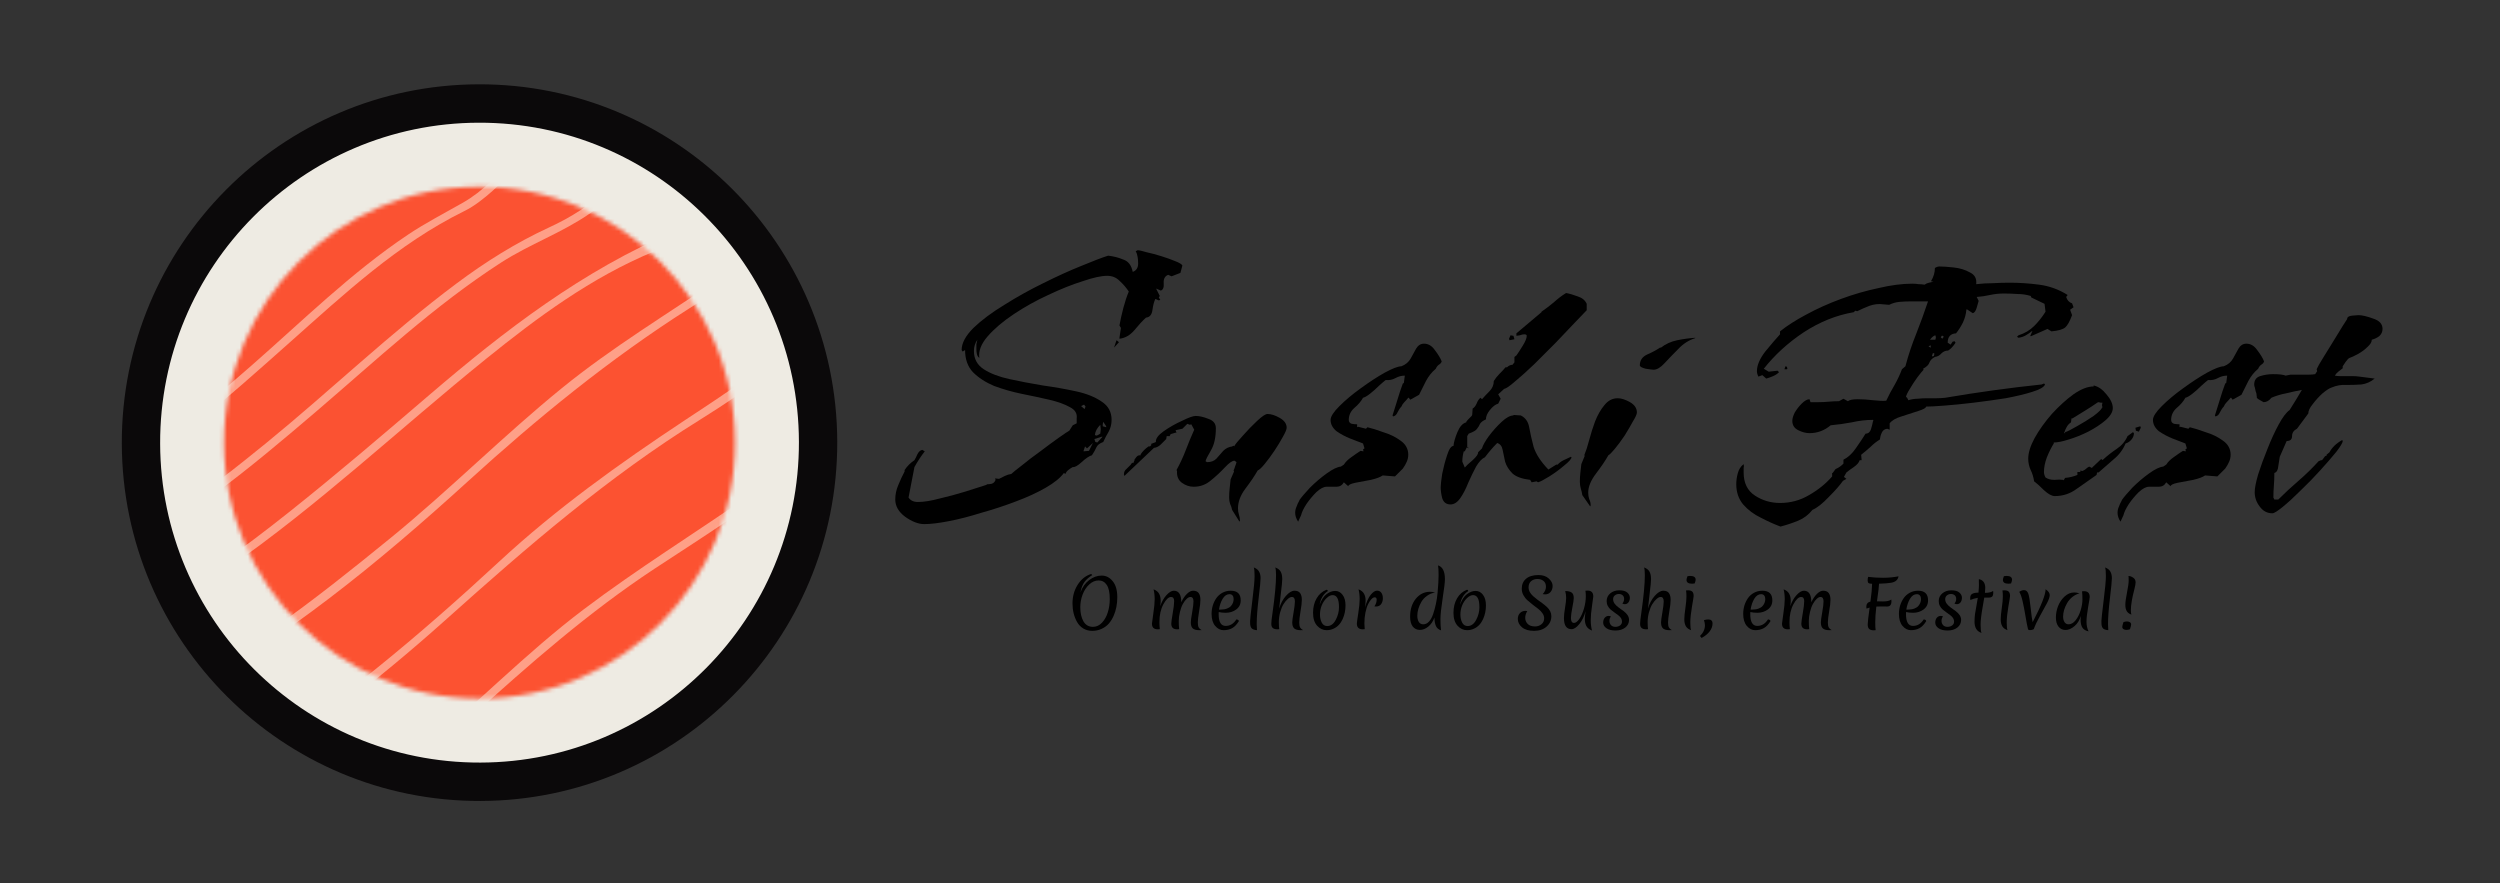 <svg width="600" height="212" viewBox="0 0 600 212" fill="none" xmlns="http://www.w3.org/2000/svg">
<rect x="0" y="0" width="600" height="212" fill="#333333" stroke="none"/>
<g id="Logo Horizontal">
<g id="LogoCompleto">
<g id="O melhor do Sushi, em Festival!">
<path d="M266.342 143.803C266.342 142.235 266.102 141.093 265.622 140.379C265.142 139.664 264.492 139.307 263.67 139.307C262.849 139.307 262.092 139.632 261.398 140.283C260.705 140.933 260.177 141.749 259.814 142.731C259.452 143.701 259.27 144.699 259.27 145.723C259.27 147.099 259.521 148.229 260.022 149.115C260.534 150 261.297 150.443 262.31 150.443C263.132 150.443 263.857 150.107 264.486 149.435C265.116 148.763 265.58 147.931 265.878 146.939C266.188 145.947 266.342 144.901 266.342 143.803ZM266.118 149.659C265.66 150.181 265.084 150.603 264.39 150.923C263.708 151.243 262.956 151.403 262.134 151.403C261.324 151.403 260.604 151.211 259.974 150.827C259.356 150.443 258.865 149.931 258.502 149.291C257.766 147.989 257.398 146.501 257.398 144.827C257.398 143.152 257.809 141.664 258.63 140.363C259.452 139.051 260.518 138.187 261.83 137.771C262.012 137.813 262.113 137.899 262.134 138.027C261.388 138.485 260.774 139.024 260.294 139.643C259.825 140.261 259.5 141.099 259.318 142.155C259.766 140.907 260.465 139.925 261.414 139.211C262.364 138.496 263.356 138.139 264.39 138.139C265.436 138.139 266.321 138.587 267.046 139.483C267.782 140.368 268.15 141.653 268.15 143.339C268.15 144.981 267.857 146.469 267.27 147.803C266.961 148.507 266.577 149.125 266.118 149.659Z" fill="black"/>
<path d="M283.892 144.939C283.615 145.44 283.38 146.08 283.188 146.859C282.996 147.637 282.9 148.373 282.9 149.067C282.9 149.76 282.932 150.405 282.996 151.003C282.719 151.024 282.553 151.035 282.5 151.035C281.572 151.035 281.108 150.581 281.108 149.675C281.108 149.344 281.22 148.523 281.444 147.211C281.679 145.899 281.796 144.917 281.796 144.267C281.796 143.605 281.551 143.275 281.06 143.275C280.452 143.275 279.833 143.861 279.204 145.035C278.575 146.208 278.26 147.632 278.26 149.307C278.26 149.84 278.292 150.405 278.356 151.003C278.079 151.024 277.913 151.035 277.86 151.035C276.932 151.035 276.468 150.581 276.468 149.675C276.468 149.557 276.575 148.763 276.788 147.291C277.012 145.819 277.124 144.656 277.124 143.803C277.124 142.939 277.033 142.149 276.852 141.435C277.492 141.68 277.935 142.032 278.18 142.491C278.436 142.949 278.564 143.515 278.564 144.187C278.564 144.528 278.527 144.96 278.452 145.483C278.815 144.416 279.316 143.531 279.956 142.827C280.596 142.123 281.183 141.771 281.716 141.771C282.911 141.771 283.508 142.693 283.508 144.539C283.903 143.685 284.356 143.013 284.868 142.523C285.391 142.021 285.876 141.771 286.324 141.771C286.975 141.771 287.433 141.968 287.7 142.363C287.967 142.747 288.1 143.275 288.1 143.947C288.1 144.608 287.993 145.541 287.78 146.747C287.577 147.952 287.476 148.832 287.476 149.387C287.476 149.931 287.545 150.331 287.684 150.587C287.823 150.832 288.057 151.045 288.388 151.227C288.249 151.237 288.052 151.243 287.796 151.243C287.113 151.243 286.607 151.104 286.276 150.827C285.956 150.539 285.796 150.053 285.796 149.371C285.796 148.976 285.903 148.181 286.116 146.987C286.329 145.781 286.436 144.896 286.436 144.331C286.436 143.627 286.191 143.275 285.7 143.275C285.423 143.275 285.124 143.424 284.804 143.723C284.484 144.021 284.18 144.427 283.892 144.939Z" fill="black"/>
<path d="M295.068 142.603C294.428 142.603 293.884 142.971 293.436 143.707C292.999 144.443 292.706 145.307 292.556 146.299H293.004C293.57 146.299 294.06 146.219 294.476 146.059C294.892 145.899 295.212 145.691 295.436 145.435C295.863 144.944 296.076 144.389 296.076 143.771C296.076 143.419 295.991 143.136 295.82 142.923C295.66 142.709 295.41 142.603 295.068 142.603ZM297.324 149.083C296.834 149.883 296.295 150.443 295.708 150.763C295.122 151.083 294.439 151.243 293.66 151.243C292.892 151.243 292.22 150.901 291.644 150.219C291.068 149.536 290.78 148.576 290.78 147.339C290.78 145.931 291.159 144.672 291.916 143.563C292.29 143.029 292.775 142.597 293.372 142.267C293.98 141.936 294.647 141.771 295.372 141.771C296.972 141.771 297.772 142.544 297.772 144.091C297.772 145.019 297.41 145.749 296.684 146.283C295.97 146.805 295.138 147.067 294.188 147.067C293.559 147.067 292.994 147.008 292.492 146.891C292.482 146.997 292.476 147.163 292.476 147.387C292.476 149.275 293.036 150.219 294.156 150.219C295.212 150.219 296.071 149.696 296.732 148.651C297.127 148.704 297.324 148.848 297.324 149.083Z" fill="black"/>
<path d="M300.044 149.835C300.034 149.664 300.028 149.392 300.028 149.019C300.028 148.635 300.204 147.013 300.556 144.155C300.919 141.296 301.1 139.333 301.1 138.267C301.1 137.2 301.036 136.507 300.908 136.187C301.506 136.411 301.927 136.741 302.172 137.179C302.418 137.616 302.54 138.144 302.54 138.763C302.54 139.381 302.386 140.981 302.076 143.563C301.767 146.144 301.612 148.224 301.612 149.803C301.612 150.144 301.634 150.624 301.676 151.243C301.09 151.2 300.674 151.061 300.428 150.827C300.226 150.635 300.098 150.304 300.044 149.835Z" fill="black"/>
<path d="M307.001 146.059C307.353 144.853 307.892 143.84 308.617 143.019C309.353 142.187 310.041 141.771 310.681 141.771C311.321 141.771 311.775 141.968 312.041 142.363C312.308 142.747 312.441 143.275 312.441 143.947C312.441 144.608 312.335 145.541 312.121 146.747C311.919 147.952 311.817 148.832 311.817 149.387C311.817 149.931 311.887 150.331 312.025 150.587C312.164 150.832 312.399 151.045 312.729 151.227C312.591 151.237 312.393 151.243 312.137 151.243C311.455 151.243 310.948 151.104 310.617 150.827C310.297 150.539 310.137 150.053 310.137 149.371C310.137 148.976 310.244 148.181 310.457 146.987C310.671 145.781 310.777 144.896 310.777 144.331C310.777 143.627 310.532 143.275 310.041 143.275C309.753 143.275 309.433 143.429 309.081 143.739C308.729 144.037 308.388 144.448 308.057 144.971C307.737 145.483 307.465 146.139 307.241 146.939C307.028 147.728 306.921 148.512 306.921 149.291C306.921 150.059 306.953 150.629 307.017 151.003C306.761 151.024 306.618 151.035 306.585 151.035C306.084 151.035 305.711 150.928 305.465 150.715C305.231 150.501 305.113 150.171 305.113 149.723C305.113 149.264 305.209 148.389 305.401 147.099C305.967 143.131 306.249 140.117 306.249 138.059C306.249 137.131 306.185 136.507 306.057 136.187C306.676 136.411 307.108 136.741 307.353 137.179C307.609 137.616 307.737 138.219 307.737 138.987C307.737 139.52 307.631 140.64 307.417 142.347C307.215 144.053 307.076 145.291 307.001 146.059Z" fill="black"/>
<path d="M321.355 145.755C321.355 144.709 321.222 143.963 320.955 143.515C320.699 143.056 320.326 142.827 319.835 142.827C319.355 142.827 318.87 143.067 318.379 143.547C317.888 144.016 317.499 144.603 317.211 145.307C316.934 146 316.795 146.725 316.795 147.483C316.795 148.229 316.939 148.88 317.227 149.435C317.515 149.979 317.952 150.251 318.539 150.251C319.371 150.251 320.048 149.76 320.571 148.779C321.094 147.797 321.355 146.789 321.355 145.755ZM316.715 145.131C317.12 143.979 317.664 143.141 318.347 142.619C319.04 142.085 319.739 141.819 320.443 141.819C321.158 141.819 321.75 142.133 322.219 142.763C322.688 143.381 322.923 144.224 322.923 145.291C322.923 146.464 322.699 147.552 322.251 148.555C321.75 149.664 321.024 150.437 320.075 150.875C319.563 151.12 318.998 151.243 318.379 151.243C317.515 151.243 316.758 150.885 316.107 150.171C315.456 149.445 315.131 148.416 315.131 147.083C315.131 145.739 315.419 144.576 315.995 143.595C316.571 142.613 317.355 141.931 318.347 141.547C318.56 141.547 318.667 141.653 318.667 141.867C317.611 142.56 316.96 143.648 316.715 145.131Z" fill="black"/>
<path d="M327.598 145.803C327.982 144.416 328.441 143.397 328.974 142.747C329.518 142.085 330.019 141.755 330.478 141.755C330.947 141.755 331.299 141.931 331.534 142.283C331.769 142.624 331.886 143.061 331.886 143.595C331.886 144.128 331.747 144.592 331.47 144.987C331.193 145.371 330.787 145.563 330.254 145.563C330.083 145.563 329.95 145.552 329.854 145.531C330.217 145.008 330.398 144.475 330.398 143.931C330.398 143.547 330.243 143.355 329.934 143.355C329.689 143.355 329.427 143.499 329.15 143.787C328.873 144.075 328.606 144.475 328.35 144.987C328.094 145.499 327.881 146.165 327.71 146.987C327.539 147.808 327.454 148.693 327.454 149.643C327.454 149.749 327.481 150.203 327.534 151.003C327.257 151.024 327.097 151.035 327.054 151.035C326.115 151.035 325.646 150.576 325.646 149.659C325.646 149.445 325.758 148.624 325.982 147.195C326.206 145.765 326.318 144.629 326.318 143.787C326.318 142.933 326.227 142.149 326.046 141.435C326.675 141.68 327.113 142.032 327.358 142.491C327.614 142.939 327.742 143.467 327.742 144.075C327.742 144.672 327.694 145.248 327.598 145.803Z" fill="black"/>
<path d="M340.157 147.771C340.157 148.379 340.275 148.875 340.509 149.259C340.744 149.643 341.107 149.835 341.597 149.835C342.099 149.835 342.552 149.616 342.957 149.179C343.373 148.731 343.704 148.133 343.949 147.387C344.205 146.629 344.424 145.829 344.605 144.987C344.798 144.133 344.936 143.227 345.021 142.267C345.182 140.485 345.261 139.072 345.261 138.027C345.261 136.981 345.219 136.203 345.133 135.691C346.232 136.043 346.781 137.147 346.781 139.003C346.781 139.76 346.6 141.285 346.237 143.579C345.885 145.872 345.709 147.547 345.709 148.603C345.709 149.659 345.757 150.555 345.853 151.291C345.245 151.088 344.829 150.725 344.605 150.203C344.382 149.68 344.269 149.013 344.269 148.203C343.939 149.12 343.448 149.845 342.797 150.379C342.147 150.912 341.469 151.179 340.765 151.179C340.072 151.179 339.507 150.912 339.069 150.379C338.643 149.835 338.429 149.04 338.429 147.995C338.429 146.256 338.883 144.827 339.789 143.707C340.707 142.587 341.843 142.027 343.197 142.027C343.581 142.027 343.992 142.085 344.429 142.203C343.704 142.32 343.053 142.587 342.477 143.003C341.901 143.408 341.453 143.888 341.133 144.443C340.483 145.573 340.157 146.683 340.157 147.771Z" fill="black"/>
<path d="M355.057 145.755C355.057 144.709 354.924 143.963 354.657 143.515C354.401 143.056 354.028 142.827 353.537 142.827C353.057 142.827 352.572 143.067 352.081 143.547C351.59 144.016 351.201 144.603 350.913 145.307C350.636 146 350.497 146.725 350.497 147.483C350.497 148.229 350.641 148.88 350.929 149.435C351.217 149.979 351.654 150.251 352.241 150.251C353.073 150.251 353.75 149.76 354.273 148.779C354.796 147.797 355.057 146.789 355.057 145.755ZM350.417 145.131C350.822 143.979 351.366 143.141 352.049 142.619C352.742 142.085 353.441 141.819 354.145 141.819C354.86 141.819 355.452 142.133 355.921 142.763C356.39 143.381 356.625 144.224 356.625 145.291C356.625 146.464 356.401 147.552 355.953 148.555C355.452 149.664 354.726 150.437 353.777 150.875C353.265 151.12 352.7 151.243 352.081 151.243C351.217 151.243 350.46 150.885 349.809 150.171C349.158 149.445 348.833 148.416 348.833 147.083C348.833 145.739 349.121 144.576 349.697 143.595C350.273 142.613 351.057 141.931 352.049 141.547C352.262 141.547 352.369 141.653 352.369 141.867C351.313 142.56 350.662 143.648 350.417 145.131Z" fill="black"/>
<path d="M367.941 143.067C368.261 143.355 368.613 143.643 368.997 143.931C369.392 144.208 369.781 144.491 370.165 144.779C370.56 145.067 370.917 145.36 371.237 145.659C371.962 146.331 372.325 147.072 372.325 147.883C372.325 148.885 371.941 149.723 371.173 150.395C370.416 151.067 369.413 151.403 368.165 151.403C366.917 151.403 365.957 151.12 365.285 150.555C364.613 149.989 364.277 149.317 364.277 148.539C364.277 147.963 364.448 147.499 364.789 147.147C365.13 146.784 365.573 146.603 366.117 146.603C366.266 146.603 366.41 146.624 366.549 146.667C366.218 147.168 366.053 147.707 366.053 148.283C366.053 148.848 366.25 149.333 366.645 149.739C367.04 150.144 367.632 150.347 368.421 150.347C368.986 150.347 369.488 150.176 369.925 149.835C370.373 149.483 370.597 148.997 370.597 148.379C370.597 147.973 370.464 147.579 370.197 147.195C369.93 146.8 369.6 146.453 369.205 146.155C368.81 145.856 368.378 145.525 367.909 145.163C367.44 144.789 367.008 144.432 366.613 144.091C366.218 143.749 365.888 143.333 365.621 142.843C365.354 142.352 365.221 141.84 365.221 141.307C365.221 140.293 365.562 139.493 366.245 138.907C366.938 138.309 367.936 138.011 369.237 138.011C370.293 138.011 371.12 138.293 371.717 138.859C372.325 139.413 372.629 139.995 372.629 140.603C372.629 141.2 372.464 141.691 372.133 142.075C371.813 142.459 371.37 142.651 370.805 142.651C370.613 142.651 370.426 142.629 370.245 142.587C370.768 142.032 371.029 141.445 371.029 140.827C371.029 140.208 370.837 139.744 370.453 139.435C370.069 139.115 369.578 138.955 368.981 138.955C368.394 138.955 367.893 139.125 367.477 139.467C367.061 139.808 366.853 140.325 366.853 141.019C366.853 141.712 367.216 142.395 367.941 143.067Z" fill="black"/>
<path d="M381.012 141.739C381.929 141.739 382.388 142.213 382.388 143.163C382.388 143.333 382.286 144.085 382.084 145.419C381.881 146.741 381.78 147.877 381.78 148.827C381.78 149.776 381.881 150.613 382.084 151.339C381.433 151.083 380.98 150.72 380.724 150.251C380.478 149.781 380.356 149.2 380.356 148.507C380.356 148.24 380.414 147.637 380.532 146.699C380.212 147.915 379.716 148.939 379.044 149.771C378.372 150.592 377.748 151.003 377.172 151.003C375.956 151.003 375.348 150.117 375.348 148.347C375.348 147.76 375.433 146.944 375.604 145.899C375.785 144.843 375.876 144.043 375.876 143.499C375.876 142.955 375.801 142.405 375.652 141.851C376.334 141.851 376.846 141.968 377.188 142.203C377.529 142.437 377.7 142.891 377.7 143.563C377.7 143.925 377.588 144.672 377.364 145.803C377.14 146.933 377.028 147.771 377.028 148.315C377.028 149.104 377.273 149.499 377.764 149.499C378.169 149.499 378.59 149.184 379.028 148.555C379.476 147.915 379.849 147.088 380.148 146.075C380.446 145.061 380.596 144.059 380.596 143.067C380.596 142.619 380.564 142.187 380.5 141.771C380.734 141.749 380.905 141.739 381.012 141.739Z" fill="black"/>
<path d="M388.523 142.555C388.171 142.555 387.851 142.667 387.563 142.891C387.285 143.115 387.147 143.424 387.147 143.819C387.147 144.203 387.275 144.565 387.531 144.907C387.797 145.248 388.117 145.552 388.491 145.819C388.864 146.085 389.243 146.357 389.627 146.635C390.523 147.296 390.971 148.005 390.971 148.763C390.971 149.52 390.667 150.139 390.059 150.619C389.451 151.088 388.672 151.323 387.723 151.323C386.784 151.323 386.053 151.136 385.531 150.763C385.019 150.389 384.763 149.952 384.763 149.451C384.763 148.939 384.891 148.539 385.147 148.251C385.403 147.963 385.712 147.819 386.075 147.819C386.267 147.819 386.448 147.861 386.619 147.947C386.384 148.245 386.267 148.597 386.267 149.003C386.267 149.408 386.389 149.749 386.635 150.027C386.891 150.304 387.237 150.443 387.675 150.443C388.123 150.443 388.501 150.331 388.811 150.107C389.12 149.872 389.275 149.579 389.275 149.227C389.275 148.875 389.184 148.565 389.003 148.299C388.821 148.032 388.592 147.803 388.315 147.611C388.048 147.419 387.755 147.205 387.435 146.971C387.115 146.736 386.816 146.507 386.539 146.283C386.272 146.048 386.048 145.76 385.867 145.419C385.685 145.067 385.595 144.683 385.595 144.267C385.595 143.509 385.883 142.891 386.459 142.411C387.035 141.92 387.76 141.675 388.635 141.675C389.509 141.675 390.149 141.856 390.555 142.219C390.96 142.581 391.163 142.992 391.163 143.451C391.163 143.899 391.051 144.272 390.827 144.571C390.603 144.859 390.315 145.003 389.963 145.003C389.792 145.003 389.595 144.955 389.371 144.859C389.648 144.517 389.787 144.149 389.787 143.755C389.787 143.36 389.664 143.061 389.419 142.859C389.184 142.656 388.885 142.555 388.523 142.555Z" fill="black"/>
<path d="M395.514 146.059C395.866 144.853 396.405 143.84 397.13 143.019C397.866 142.187 398.554 141.771 399.194 141.771C399.834 141.771 400.287 141.968 400.554 142.363C400.821 142.747 400.954 143.275 400.954 143.947C400.954 144.608 400.847 145.541 400.634 146.747C400.431 147.952 400.33 148.832 400.33 149.387C400.33 149.931 400.399 150.331 400.538 150.587C400.677 150.832 400.911 151.045 401.242 151.227C401.103 151.237 400.906 151.243 400.65 151.243C399.967 151.243 399.461 151.104 399.13 150.827C398.81 150.539 398.65 150.053 398.65 149.371C398.65 148.976 398.757 148.181 398.97 146.987C399.183 145.781 399.29 144.896 399.29 144.331C399.29 143.627 399.045 143.275 398.554 143.275C398.266 143.275 397.946 143.429 397.594 143.739C397.242 144.037 396.901 144.448 396.57 144.971C396.25 145.483 395.978 146.139 395.754 146.939C395.541 147.728 395.434 148.512 395.434 149.291C395.434 150.059 395.466 150.629 395.53 151.003C395.274 151.024 395.13 151.035 395.098 151.035C394.597 151.035 394.223 150.928 393.978 150.715C393.743 150.501 393.626 150.171 393.626 149.723C393.626 149.264 393.722 148.389 393.914 147.099C394.479 143.131 394.762 140.117 394.762 138.059C394.762 137.131 394.698 136.507 394.57 136.187C395.189 136.411 395.621 136.741 395.866 137.179C396.122 137.616 396.25 138.219 396.25 138.987C396.25 139.52 396.143 140.64 395.93 142.347C395.727 144.053 395.589 145.291 395.514 146.059Z" fill="black"/>
<path d="M405.867 151.243C405.259 151.029 404.833 150.704 404.587 150.267C404.353 149.819 404.235 149.28 404.235 148.651C404.235 148.021 404.321 147.12 404.492 145.947C404.662 144.773 404.747 143.861 404.747 143.211C404.747 142.56 404.715 142.059 404.651 141.707C404.843 141.685 404.998 141.675 405.115 141.675C405.595 141.675 405.942 141.781 406.155 141.995C406.369 142.208 406.475 142.56 406.475 143.051C406.475 143.211 406.342 144.053 406.076 145.579C405.82 147.093 405.686 148.347 405.675 149.339C405.675 150.32 405.739 150.955 405.867 151.243ZM406.107 140.091C405.212 140.091 404.763 139.787 404.763 139.179C404.763 138.965 404.843 138.667 405.003 138.283C405.238 138.24 405.441 138.219 405.611 138.219C406.507 138.219 406.955 138.523 406.955 139.131C406.955 139.344 406.876 139.643 406.715 140.027C406.481 140.069 406.278 140.091 406.107 140.091Z" fill="black"/>
<path d="M409.984 148.667C410.667 148.667 411.008 148.992 411.008 149.643C411.008 150.293 410.784 150.917 410.336 151.515C409.888 152.112 409.237 152.645 408.384 153.115L408 152.635C408.789 151.877 409.184 151.013 409.184 150.043C409.184 149.691 409.104 149.291 408.944 148.843C409.296 148.725 409.643 148.667 409.984 148.667Z" fill="black"/>
<path d="M422.657 142.603C422.017 142.603 421.473 142.971 421.025 143.707C420.588 144.443 420.294 145.307 420.145 146.299H420.593C421.158 146.299 421.649 146.219 422.065 146.059C422.481 145.899 422.801 145.691 423.025 145.435C423.452 144.944 423.665 144.389 423.665 143.771C423.665 143.419 423.58 143.136 423.409 142.923C423.249 142.709 422.998 142.603 422.657 142.603ZM424.913 149.083C424.422 149.883 423.884 150.443 423.297 150.763C422.71 151.083 422.028 151.243 421.249 151.243C420.481 151.243 419.809 150.901 419.233 150.219C418.657 149.536 418.369 148.576 418.369 147.339C418.369 145.931 418.748 144.672 419.505 143.563C419.878 143.029 420.364 142.597 420.961 142.267C421.569 141.936 422.236 141.771 422.961 141.771C424.561 141.771 425.361 142.544 425.361 144.091C425.361 145.019 424.998 145.749 424.273 146.283C423.558 146.805 422.726 147.067 421.777 147.067C421.148 147.067 420.582 147.008 420.081 146.891C420.07 146.997 420.065 147.163 420.065 147.387C420.065 149.275 420.625 150.219 421.745 150.219C422.801 150.219 423.66 149.696 424.321 148.651C424.716 148.704 424.913 148.848 424.913 149.083Z" fill="black"/>
<path d="M435.105 144.939C434.828 145.44 434.593 146.08 434.401 146.859C434.209 147.637 434.113 148.373 434.113 149.067C434.113 149.76 434.145 150.405 434.209 151.003C433.932 151.024 433.766 151.035 433.713 151.035C432.785 151.035 432.321 150.581 432.321 149.675C432.321 149.344 432.433 148.523 432.657 147.211C432.892 145.899 433.009 144.917 433.009 144.267C433.009 143.605 432.764 143.275 432.273 143.275C431.665 143.275 431.046 143.861 430.417 145.035C429.788 146.208 429.473 147.632 429.473 149.307C429.473 149.84 429.505 150.405 429.569 151.003C429.292 151.024 429.126 151.035 429.073 151.035C428.145 151.035 427.681 150.581 427.681 149.675C427.681 149.557 427.788 148.763 428.001 147.291C428.225 145.819 428.337 144.656 428.337 143.803C428.337 142.939 428.246 142.149 428.065 141.435C428.705 141.68 429.148 142.032 429.393 142.491C429.649 142.949 429.777 143.515 429.777 144.187C429.777 144.528 429.74 144.96 429.665 145.483C430.028 144.416 430.529 143.531 431.169 142.827C431.809 142.123 432.396 141.771 432.929 141.771C434.124 141.771 434.721 142.693 434.721 144.539C435.116 143.685 435.569 143.013 436.081 142.523C436.604 142.021 437.089 141.771 437.537 141.771C438.188 141.771 438.646 141.968 438.913 142.363C439.18 142.747 439.313 143.275 439.313 143.947C439.313 144.608 439.206 145.541 438.993 146.747C438.79 147.952 438.689 148.832 438.689 149.387C438.689 149.931 438.758 150.331 438.897 150.587C439.036 150.832 439.27 151.045 439.601 151.227C439.462 151.237 439.265 151.243 439.009 151.243C438.326 151.243 437.82 151.104 437.489 150.827C437.169 150.539 437.009 150.053 437.009 149.371C437.009 148.976 437.116 148.181 437.329 146.987C437.542 145.781 437.649 144.896 437.649 144.331C437.649 143.627 437.404 143.275 436.913 143.275C436.636 143.275 436.337 143.424 436.017 143.723C435.697 144.021 435.393 144.427 435.105 144.939Z" fill="black"/>
<path d="M452.939 145.563L451.515 145.547C450.992 145.547 450.592 145.557 450.315 145.579C450.144 147.115 450.059 148.352 450.059 149.291C450.059 150.219 450.091 150.869 450.155 151.243C449.877 151.264 449.728 151.275 449.707 151.275C449.216 151.275 448.848 151.168 448.603 150.955C448.368 150.741 448.251 150.379 448.251 149.867C448.251 149.355 448.405 148.005 448.715 145.819C448.416 145.893 448.16 145.973 447.947 146.059C447.925 145.867 447.915 145.712 447.915 145.595C447.915 144.944 448.245 144.539 448.907 144.379C449.152 142.587 449.285 141.163 449.307 140.107C448.891 140.107 448.608 140.053 448.459 139.947C448.309 139.829 448.235 139.611 448.235 139.291C448.235 138.96 448.277 138.677 448.363 138.443C449.461 138.592 450.656 138.667 451.947 138.667C453.237 138.667 454.469 138.549 455.643 138.315C455.504 139.179 454.901 139.696 453.835 139.867C453.205 139.973 452.251 140.048 450.971 140.091C450.971 140.592 450.805 142 450.475 144.315C451.136 144.336 451.616 144.347 451.915 144.347C452.853 144.347 453.52 144.192 453.915 143.883C453.936 144.053 453.947 144.192 453.947 144.299C453.947 145.141 453.611 145.563 452.939 145.563Z" fill="black"/>
<path d="M460.031 142.603C459.391 142.603 458.847 142.971 458.399 143.707C457.962 144.443 457.668 145.307 457.519 146.299H457.967C458.532 146.299 459.023 146.219 459.439 146.059C459.855 145.899 460.175 145.691 460.399 145.435C460.826 144.944 461.039 144.389 461.039 143.771C461.039 143.419 460.954 143.136 460.783 142.923C460.623 142.709 460.372 142.603 460.031 142.603ZM462.287 149.083C461.796 149.883 461.258 150.443 460.671 150.763C460.084 151.083 459.402 151.243 458.623 151.243C457.855 151.243 457.183 150.901 456.607 150.219C456.031 149.536 455.743 148.576 455.743 147.339C455.743 145.931 456.122 144.672 456.879 143.563C457.252 143.029 457.738 142.597 458.335 142.267C458.943 141.936 459.61 141.771 460.335 141.771C461.935 141.771 462.735 142.544 462.735 144.091C462.735 145.019 462.372 145.749 461.647 146.283C460.932 146.805 460.1 147.067 459.151 147.067C458.522 147.067 457.956 147.008 457.455 146.891C457.444 146.997 457.439 147.163 457.439 147.387C457.439 149.275 457.999 150.219 459.119 150.219C460.175 150.219 461.034 149.696 461.695 148.651C462.09 148.704 462.287 148.848 462.287 149.083Z" fill="black"/>
<path d="M468.223 142.555C467.871 142.555 467.551 142.667 467.263 142.891C466.985 143.115 466.847 143.424 466.847 143.819C466.847 144.203 466.975 144.565 467.231 144.907C467.497 145.248 467.817 145.552 468.191 145.819C468.564 146.085 468.943 146.357 469.327 146.635C470.223 147.296 470.671 148.005 470.671 148.763C470.671 149.52 470.367 150.139 469.759 150.619C469.151 151.088 468.372 151.323 467.423 151.323C466.484 151.323 465.753 151.136 465.231 150.763C464.719 150.389 464.463 149.952 464.463 149.451C464.463 148.939 464.591 148.539 464.847 148.251C465.103 147.963 465.412 147.819 465.775 147.819C465.967 147.819 466.148 147.861 466.319 147.947C466.084 148.245 465.967 148.597 465.967 149.003C465.967 149.408 466.089 149.749 466.335 150.027C466.591 150.304 466.937 150.443 467.375 150.443C467.823 150.443 468.201 150.331 468.511 150.107C468.82 149.872 468.975 149.579 468.975 149.227C468.975 148.875 468.884 148.565 468.703 148.299C468.521 148.032 468.292 147.803 468.015 147.611C467.748 147.419 467.455 147.205 467.135 146.971C466.815 146.736 466.516 146.507 466.239 146.283C465.972 146.048 465.748 145.76 465.567 145.419C465.385 145.067 465.295 144.683 465.295 144.267C465.295 143.509 465.583 142.891 466.159 142.411C466.735 141.92 467.46 141.675 468.335 141.675C469.209 141.675 469.849 141.856 470.255 142.219C470.66 142.581 470.863 142.992 470.863 143.451C470.863 143.899 470.751 144.272 470.527 144.571C470.303 144.859 470.015 145.003 469.663 145.003C469.492 145.003 469.295 144.955 469.071 144.859C469.348 144.517 469.487 144.149 469.487 143.755C469.487 143.36 469.364 143.061 469.119 142.859C468.884 142.656 468.585 142.555 468.223 142.555Z" fill="black"/>
<path d="M478.382 142.235C478.382 142.683 478.297 142.992 478.126 143.163C477.955 143.333 477.705 143.419 477.374 143.419H476.222C476.179 143.696 476.067 144.357 475.886 145.403C475.523 147.387 475.342 148.885 475.342 149.899C475.342 150.912 475.417 151.584 475.566 151.915C474.958 151.691 474.526 151.355 474.27 150.907C474.014 150.448 473.886 149.893 473.886 149.243C473.886 148.592 473.923 147.979 473.998 147.403C474.083 146.816 474.201 146.133 474.35 145.355C474.499 144.576 474.606 143.952 474.67 143.483C474.062 143.568 473.465 143.739 472.878 143.995C472.857 143.824 472.846 143.669 472.846 143.531C472.846 143.019 473.017 142.677 473.358 142.507C473.699 142.325 474.19 142.235 474.83 142.235C474.905 141.445 474.942 140.859 474.942 140.475C474.942 140.08 474.937 139.765 474.926 139.531C474.926 139.296 474.926 139.12 474.926 139.003C475.417 139.077 475.795 139.296 476.062 139.659C476.329 140.011 476.462 140.496 476.462 141.115C476.462 141.435 476.435 141.824 476.382 142.283C477.31 142.283 477.966 142.128 478.35 141.819C478.371 141.968 478.382 142.107 478.382 142.235Z" fill="black"/>
<path d="M481.802 151.243C481.194 151.029 480.767 150.704 480.522 150.267C480.287 149.819 480.17 149.28 480.17 148.651C480.17 148.021 480.255 147.12 480.426 145.947C480.597 144.773 480.682 143.861 480.682 143.211C480.682 142.56 480.65 142.059 480.586 141.707C480.778 141.685 480.933 141.675 481.05 141.675C481.53 141.675 481.877 141.781 482.09 141.995C482.303 142.208 482.41 142.56 482.41 143.051C482.41 143.211 482.277 144.053 482.01 145.579C481.754 147.093 481.621 148.347 481.61 149.339C481.61 150.32 481.674 150.955 481.802 151.243ZM482.042 140.091C481.146 140.091 480.698 139.787 480.698 139.179C480.698 138.965 480.778 138.667 480.938 138.283C481.173 138.24 481.375 138.219 481.546 138.219C482.442 138.219 482.89 138.523 482.89 139.131C482.89 139.344 482.81 139.643 482.65 140.027C482.415 140.069 482.213 140.091 482.042 140.091Z" fill="black"/>
<path d="M488.094 151.003C487.839 151.152 487.551 151.227 487.23 151.227C486.921 151.227 486.75 151.147 486.718 150.987C486.548 150.304 486.35 149.285 486.126 147.931C485.902 146.565 485.673 145.376 485.438 144.363C485.214 143.339 484.943 142.565 484.622 142.043C485.007 141.765 485.385 141.627 485.758 141.627C486.238 141.627 486.58 141.904 486.783 142.459C486.985 143.003 487.177 144.155 487.359 145.915C487.54 147.664 487.7 148.8 487.839 149.323C489.908 145.333 490.943 142.699 490.943 141.419C491.604 141.867 491.934 142.331 491.934 142.811C491.934 143.28 491.71 143.936 491.262 144.779C490.825 145.611 490.27 146.624 489.598 147.819C488.937 149.003 488.436 150.064 488.094 151.003Z" fill="black"/>
<path d="M496.105 144.747C495.795 145.28 495.555 145.829 495.385 146.395C495.225 146.949 495.145 147.483 495.145 147.995C495.145 148.507 495.257 148.944 495.48 149.307C495.715 149.659 496.046 149.835 496.473 149.835C497.07 149.835 497.63 149.509 498.153 148.859C498.675 148.197 499.075 147.403 499.353 146.475C499.641 145.536 499.785 144.672 499.785 143.883C499.785 143.083 499.753 142.427 499.689 141.915C499.945 141.893 500.105 141.883 500.169 141.883C501.075 141.883 501.529 142.347 501.529 143.275C501.529 143.477 501.4 144.304 501.145 145.755C500.889 147.195 500.76 148.352 500.76 149.227C500.76 150.091 500.926 150.859 501.257 151.531C500.585 151.392 500.094 151.099 499.785 150.651C499.486 150.192 499.337 149.536 499.337 148.683C499.337 148.533 499.358 148.245 499.401 147.819C499.113 148.832 498.606 149.648 497.881 150.267C497.155 150.885 496.441 151.195 495.737 151.195C495.043 151.195 494.483 150.933 494.057 150.411C493.63 149.877 493.417 149.147 493.417 148.219C493.417 147.28 493.587 146.368 493.929 145.483C494.281 144.587 494.803 143.813 495.497 143.163C496.201 142.512 496.985 142.187 497.849 142.187C498.222 142.187 498.633 142.261 499.081 142.411C498.451 142.571 497.875 142.864 497.353 143.291C496.83 143.717 496.414 144.203 496.105 144.747Z" fill="black"/>
<path d="M504.357 149.835C504.346 149.664 504.341 149.392 504.341 149.019C504.341 148.635 504.517 147.013 504.869 144.155C505.231 141.296 505.413 139.333 505.413 138.267C505.413 137.2 505.349 136.507 505.221 136.187C505.818 136.411 506.239 136.741 506.485 137.179C506.73 137.616 506.853 138.144 506.853 138.763C506.853 139.381 506.698 140.981 506.389 143.563C506.079 146.144 505.925 148.224 505.925 149.803C505.925 150.144 505.946 150.624 505.989 151.243C505.402 151.2 504.986 151.061 504.741 150.827C504.538 150.635 504.41 150.304 504.357 149.835Z" fill="black"/>
<path d="M512.546 139.755C512.546 140.085 512.455 140.608 512.274 141.323C511.698 143.509 511.41 145.205 511.41 146.411C511.41 146.944 511.453 147.312 511.538 147.515C511.015 147.323 510.642 147.04 510.418 146.667C510.194 146.293 510.082 145.792 510.082 145.163C510.082 144.523 510.215 143.536 510.482 142.203C510.749 140.869 510.882 139.92 510.882 139.355C510.882 138.779 510.866 138.405 510.834 138.235C511.186 138.235 511.559 138.368 511.954 138.635C512.349 138.891 512.546 139.264 512.546 139.755ZM509.634 149.307C509.922 149.2 510.205 149.147 510.482 149.147C510.759 149.147 510.994 149.211 511.186 149.339C511.378 149.467 511.474 149.643 511.474 149.867C511.474 150.08 511.378 150.464 511.186 151.019C510.898 151.125 510.615 151.179 510.338 151.179C510.061 151.179 509.826 151.115 509.634 150.987C509.442 150.859 509.346 150.688 509.346 150.475C509.346 150.251 509.442 149.861 509.634 149.307Z" fill="black"/>
</g>
<g id="Sushi Fest">
<path d="M221.825 125.786C220.409 125.786 218.875 125.196 217.223 124.016C215.65 122.836 214.863 121.46 214.863 119.886C214.863 118.706 215.099 117.566 215.571 116.464C216.043 115.284 216.555 114.183 217.105 113.16V112.806C217.735 111.862 218.521 111.076 219.465 110.446C219.701 110.053 219.937 109.581 220.173 109.03C220.488 108.401 220.881 108.047 221.353 107.968L221.943 108.322C221.078 109.424 220.252 110.682 219.465 112.098L218.049 119.414C218.521 120.122 219.269 120.476 220.291 120.476C221.707 120.476 223.438 120.201 225.483 119.65C227.529 119.178 229.574 118.628 231.619 117.998C233.665 117.369 235.395 116.818 236.811 116.346V116.228C237.205 116.228 237.598 116.189 237.991 116.11C238.463 115.953 238.778 115.638 238.935 115.166L238.817 114.812L239.761 114.93C240.233 114.694 240.705 114.458 241.177 114.222C241.649 113.986 242.161 113.829 242.711 113.75C243.026 113.436 243.852 112.767 245.189 111.744C246.527 110.643 248.021 109.502 249.673 108.322C251.325 107.064 252.82 105.962 254.157 105.018C255.495 104.074 256.321 103.524 256.635 103.366L257.461 102.068L258.405 101.596V100.416C258.563 99.236 258.012 98.332 256.753 97.702C255.495 96.994 253.843 96.404 251.797 95.932C249.752 95.46 247.549 94.988 245.189 94.516C242.908 94.044 240.705 93.415 238.581 92.628C236.536 91.763 234.845 90.662 233.507 89.324C232.249 87.987 231.619 86.217 231.619 84.014L231.029 84.368L230.793 84.014C230.793 82.362 231.737 80.592 233.625 78.704C235.592 76.816 238.07 74.968 241.059 73.158C244.049 71.27 247.156 69.54 250.381 67.966C253.685 66.314 256.714 64.938 259.467 63.836C262.299 62.656 264.463 61.83 265.957 61.358C267.295 61.516 268.514 61.83 269.615 62.302C270.795 62.696 271.543 63.679 271.857 65.252C272.723 64.938 273.155 64.269 273.155 63.246C273.155 62.696 273.116 62.184 273.037 61.712C272.959 61.161 272.801 60.69 272.565 60.296L273.037 60.06C273.431 60.06 274.139 60.218 275.161 60.532C276.263 60.768 277.443 61.083 278.701 61.476C279.96 61.87 281.061 62.263 282.005 62.656C283.028 63.05 283.618 63.404 283.775 63.718L283.303 65.488L281.179 66.314L280.353 65.96C279.567 66.275 279.213 66.944 279.291 67.966C279.37 68.989 279.134 69.579 278.583 69.736L277.521 69.264V69.382L278.347 71.034L278.111 71.388L278.465 71.978L278.111 72.096L277.285 71.742C276.971 72.371 276.735 73.276 276.577 74.456C276.42 75.558 275.909 76.147 275.043 76.226C274.178 77.013 273.234 78.035 272.211 79.294C271.189 80.474 270.009 81.143 268.671 81.3V81.064L269.025 78.704L268.671 78.114C268.907 76.777 269.222 75.361 269.615 73.866C270.009 72.371 270.441 71.073 270.913 69.972C270.284 69.028 269.537 68.163 268.671 67.376C267.885 66.59 266.901 66.196 265.721 66.196C264.305 66.196 262.339 66.629 259.821 67.494C257.304 68.281 254.551 69.382 251.561 70.798C248.651 72.135 245.897 73.669 243.301 75.4C240.705 77.131 238.621 78.901 237.047 80.71C235.474 82.519 234.805 84.25 235.041 85.902C234.727 85.666 234.53 85.352 234.451 84.958C234.373 84.565 234.333 84.171 234.333 83.778C234.333 83.385 234.333 82.992 234.333 82.598C234.412 82.205 234.491 81.851 234.569 81.536C234.019 82.323 233.743 83.228 233.743 84.25C233.743 86.138 234.53 87.594 236.103 88.616C237.677 89.639 239.722 90.425 242.239 90.976C244.757 91.527 247.431 92.038 250.263 92.51C253.095 92.903 255.77 93.376 258.287 93.926C260.805 94.477 262.85 95.303 264.423 96.404C265.997 97.427 266.783 98.882 266.783 100.77C266.783 101.793 266.547 102.737 266.075 103.602C265.603 104.389 265.171 105.215 264.777 106.08C263.912 106.395 263.361 106.828 263.125 107.378C262.889 107.929 262.535 108.558 262.063 109.266C261.434 109.424 260.608 109.974 259.585 110.918C258.641 111.784 257.933 112.177 257.461 112.098C257.147 112.256 256.793 112.492 256.399 112.806C256.085 113.042 255.849 113.357 255.691 113.75L255.337 113.514C254.472 114.694 253.017 115.874 250.971 117.054C248.926 118.234 246.527 119.336 243.773 120.358C241.099 121.381 238.345 122.286 235.513 123.072C232.76 123.938 230.164 124.606 227.725 125.078C225.287 125.55 223.32 125.786 221.825 125.786ZM267.373 83.424L267.963 81.654L268.553 82.126L267.373 83.424ZM260.293 98.174L260.529 97.584L260.175 97.112L259.467 97.466L260.293 98.174ZM265.485 102.54V102.304L264.777 101.242L264.659 101.832V102.304L265.485 102.54ZM263.243 104.546L264.069 104.074L264.187 103.012L264.069 101.95C263.283 102.737 262.85 103.563 262.771 104.428L263.243 104.546ZM263.361 106.198L264.541 104.9V104.782L262.653 105.372L262.889 106.08L263.361 106.198ZM260.057 108.322L261.355 108.204L262.299 106.316L260.883 107.614L260.411 107.142L260.057 108.204V108.322Z" fill="black"/>
<path d="M297.471 125.196L295.701 122.364C295.622 121.892 295.465 121.42 295.229 120.948C295.071 120.476 294.993 119.965 294.993 119.414C294.993 118.628 295.032 117.92 295.111 117.29C295.189 116.582 295.268 115.835 295.347 115.048L296.173 113.16L296.055 112.924C296.212 112.61 296.33 112.295 296.409 111.98C296.566 111.587 296.684 111.233 296.763 110.918L296.291 110.564C295.74 110.564 294.953 111.115 293.931 112.216C292.987 113.239 291.885 114.262 290.627 115.284C289.447 116.307 288.07 116.818 286.497 116.818C285.474 116.818 284.53 116.504 283.665 115.874C282.799 115.245 282.406 114.301 282.485 113.042L282.367 112.806C283.232 111.233 283.979 109.62 284.609 107.968C285.238 106.316 285.907 104.704 286.615 103.13L285.907 101.832L285.553 101.95L284.963 101.714L283.783 102.894L282.131 103.248L282.367 103.838H282.131L280.951 104.192L280.715 104.664H280.007L279.889 105.372C279.495 105.766 279.063 106.198 278.591 106.67C278.119 107.142 277.568 107.418 276.939 107.496L269.859 114.222L269.741 113.868C269.741 113.318 269.937 112.885 270.331 112.57C270.724 112.177 271.078 111.823 271.393 111.508L271.511 111.272L271.865 111.036L271.983 111.154L272.337 110.328H272.219C272.376 110.171 272.533 109.974 272.691 109.738C272.927 109.424 273.202 109.266 273.517 109.266H273.753C273.753 109.266 273.753 109.188 273.753 109.03C274.225 108.322 274.854 107.693 275.641 107.142H275.995L276.349 106.788L276.231 106.552L277.411 106.08C277.332 105.294 277.961 104.428 279.299 103.484C280.636 102.54 282.091 101.714 283.665 101.006C285.238 100.22 286.339 99.826 286.969 99.826C287.834 99.826 288.857 100.062 290.037 100.534C291.217 100.928 291.807 101.675 291.807 102.776C291.807 104.979 291.413 106.749 290.627 108.086C289.84 109.424 289.407 110.289 289.329 110.682L289.683 110.918C290.627 110.918 291.374 110.643 291.925 110.092C292.475 109.463 293.026 108.834 293.577 108.204C294.206 107.575 294.953 107.221 295.819 107.142C295.74 107.064 295.779 107.024 295.937 107.024C296.094 106.946 296.173 106.985 296.173 107.142C296.487 106.592 297.195 105.726 298.297 104.546C299.398 103.288 300.539 102.108 301.719 101.006C302.899 99.905 303.725 99.354 304.197 99.354C305.062 99.354 306.045 99.669 307.147 100.298C308.248 100.928 308.799 101.714 308.799 102.658C308.799 103.052 308.484 103.799 307.855 104.9C307.304 105.923 306.635 107.024 305.849 108.204C305.062 109.384 304.275 110.446 303.489 111.39C302.781 112.256 302.23 112.767 301.837 112.924C301.129 114.183 300.145 115.638 298.887 117.29C297.707 118.864 297.117 120.437 297.117 122.01C297.117 122.561 297.195 123.072 297.353 123.544C297.51 124.016 297.589 124.488 297.589 124.96L297.471 125.196Z" fill="black"/>
<path d="M311.552 125.196C311.08 124.488 310.844 123.78 310.844 123.072C310.844 122.522 310.962 122.01 311.198 121.538C311.356 121.066 311.552 120.634 311.788 120.24H311.906L311.788 120.122C312.339 119.336 313.204 118.313 314.384 117.054C315.643 115.796 316.98 114.655 318.396 113.632C319.812 112.61 320.953 112.059 321.818 111.98L322.526 111.508C322.92 110.879 323.51 110.289 324.296 109.738C325.162 109.109 325.909 108.598 326.538 108.204L327.246 108.322L327.128 107.85L327.482 107.614L327.128 106.434C326.342 106.12 325.319 105.726 324.06 105.254C322.88 104.782 321.779 104.192 320.756 103.484C319.812 102.698 319.34 101.793 319.34 100.77C319.34 99.984 320.048 98.882 321.464 97.466C322.88 96.05 324.572 94.634 326.538 93.218C328.584 91.724 330.511 90.465 332.32 89.442C334.208 88.419 335.546 87.908 336.332 87.908C337.355 87.515 338.102 86.885 338.574 86.02C339.046 85.155 339.479 84.368 339.872 83.66C340.344 82.874 340.974 82.48 341.76 82.48C342.783 82.48 343.648 82.992 344.356 84.014C345.143 85.037 345.694 85.942 346.008 86.728C345.93 87.043 345.694 87.318 345.3 87.554C344.986 87.79 344.75 88.105 344.592 88.498C343.648 89.285 342.862 90.268 342.232 91.448C341.682 92.549 341.131 93.651 340.58 94.752L338.456 95.932L338.102 95.46H337.984C337.67 95.853 337.355 96.207 337.04 96.522C336.726 96.837 336.49 97.191 336.332 97.584C336.018 97.899 335.703 98.371 335.388 99C335.152 99.551 334.798 99.865 334.326 99.944L334.208 99.708C334.602 98.45 334.995 97.191 335.388 95.932C335.782 94.595 336.214 93.297 336.686 92.038L336.922 91.92L337.158 90.15C336.372 90.15 335.624 90.347 334.916 90.74C334.208 91.133 333.422 91.291 332.556 91.212C332.242 91.448 331.691 91.92 330.904 92.628C330.196 93.336 329.488 93.966 328.78 94.516C328.072 95.067 327.522 95.382 327.128 95.46C326.656 96.326 325.948 97.151 325.004 97.938C324.139 98.725 323.706 99.669 323.706 100.77C323.706 101.242 323.942 101.557 324.414 101.714C324.886 101.793 325.319 101.832 325.712 101.832V102.54L325.948 102.422L327.836 102.894L328.19 102.54C329.213 102.776 330.472 103.17 331.966 103.72C333.54 104.192 334.916 104.861 336.096 105.726C337.355 106.592 337.984 107.732 337.984 109.148C337.984 109.699 337.866 110.25 337.63 110.8C337.394 111.351 337.08 111.902 336.686 112.452L334.798 114.34L331.848 114.104C331.298 114.498 330.354 114.852 329.016 115.166C327.679 115.402 326.42 115.638 325.24 115.874C324.139 116.11 323.588 116.386 323.588 116.7L322.526 115.756C322.133 116.464 321.543 116.818 320.756 116.818C319.97 116.818 319.183 116.818 318.396 116.818C317.688 116.818 316.862 117.251 315.918 118.116C315.053 118.982 314.266 119.926 313.558 120.948C312.85 122.05 312.418 122.954 312.26 123.662L311.552 125.196Z" fill="black"/>
<path d="M348.125 121.066C347.102 121.066 346.434 120.555 346.119 119.532C345.883 118.588 345.765 117.723 345.765 116.936C345.765 116.386 345.883 115.324 346.119 113.75C346.434 112.177 346.827 110.682 347.299 109.266C347.771 107.772 348.282 107.024 348.833 107.024C348.912 106.159 349.226 105.058 349.777 103.72C350.328 102.383 351.036 101.596 351.901 101.36V101.242C352.058 101.006 352.255 100.77 352.491 100.534C352.727 100.298 352.963 100.062 353.199 99.826L353.317 99.59V99.708L353.435 98.056C353.828 97.82 354.143 97.427 354.379 96.876C354.615 96.247 354.93 95.775 355.323 95.46L355.677 95.814C356.228 95.185 356.818 94.555 357.447 93.926C358.155 93.218 358.509 92.392 358.509 91.448C358.902 90.819 359.335 90.268 359.807 89.796C360.358 89.246 360.869 88.695 361.341 88.144H361.695C362.088 87.751 362.521 87.554 362.993 87.554L363.465 86.964V85.666L363.937 85.312C364.33 84.761 364.842 83.975 365.471 82.952C366.1 81.93 366.415 81.143 366.415 80.592C366.415 80.356 366.218 80.238 365.825 80.238C365.51 80.238 365.156 80.317 364.763 80.474C364.37 80.553 364.094 80.592 363.937 80.592V80.002L369.955 74.928V74.81C370.978 74.102 371.961 73.355 372.905 72.568C373.849 71.703 374.832 70.956 375.855 70.326C376.72 70.484 377.664 70.759 378.687 71.152C379.71 71.467 380.418 72.057 380.811 72.922V74.456C380.26 75.007 379.316 75.99 377.979 77.406C376.642 78.822 375.108 80.435 373.377 82.244C371.646 83.975 369.916 85.706 368.185 87.436C366.454 89.088 364.92 90.465 363.583 91.566C362.324 92.668 361.459 93.257 360.987 93.336L359.571 94.634L360.161 95.696L359.571 96.876C358.942 97.034 358.273 97.545 357.565 98.41C356.936 99.197 356.621 99.944 356.621 100.652C355.913 100.967 355.441 101.321 355.205 101.714C355.048 102.108 354.812 102.501 354.497 102.894C354.261 103.288 353.592 103.681 352.491 104.074L352.137 104.664V107.26L352.609 107.614L352.019 107.378L351.547 108.322H351.311C351.075 109.109 350.957 109.935 350.957 110.8L351.547 112.216C351.862 111.823 352.491 111.233 353.435 110.446C354.379 109.581 354.812 108.952 354.733 108.558L355.677 107.614C355.913 106.828 356.464 105.844 357.329 104.664C358.273 103.406 359.296 102.265 360.397 101.242C361.498 100.22 362.442 99.708 363.229 99.708V99.59L364.999 99.708C366.1 100.259 366.769 101.203 367.005 102.54C367.241 103.878 367.595 105.451 368.067 107.26C368.618 108.991 369.798 110.8 371.607 112.688L373.495 111.508H373.849C374.164 111.115 374.636 110.761 375.265 110.446C375.973 110.132 376.563 109.856 377.035 109.62L377.153 109.738C377.153 110.132 376.563 110.8 375.383 111.744C374.282 112.688 373.102 113.554 371.843 114.34C370.584 115.127 369.68 115.599 369.129 115.756L368.775 115.52L367.595 115.756L367.241 115.166C365.274 114.93 363.858 114.419 362.993 113.632C362.128 112.767 361.538 111.823 361.223 110.8C360.987 109.778 360.79 108.834 360.633 107.968C360.476 107.103 360.043 106.552 359.335 106.316C358.784 106.867 358.273 107.418 357.801 107.968C357.329 108.519 356.857 109.109 356.385 109.738C355.677 110.053 354.969 110.8 354.261 111.98C353.632 113.16 353.002 114.458 352.373 115.874C351.822 117.29 351.193 118.51 350.485 119.532C349.777 120.555 348.99 121.066 348.125 121.066ZM362.285 81.654L362.167 81.3L362.521 80.474L363.229 80.592L363.465 81.418L362.285 81.654Z" fill="black"/>
<path d="M396.865 88.734C396.629 88.734 395.999 88.656 394.977 88.498C394.033 88.262 393.561 87.987 393.561 87.672C393.561 86.492 394.151 85.627 395.331 85.076C396.589 84.525 397.612 83.975 398.399 83.424H398.635C399.736 82.559 401.034 81.969 402.529 81.654C404.102 81.34 405.557 81.143 406.895 81.064L406.777 81.182C405.282 81.654 403.945 82.519 402.765 83.778C401.585 84.958 400.483 86.099 399.461 87.2C398.517 88.223 397.651 88.734 396.865 88.734ZM381.643 121.538L379.755 118.824C379.676 118.274 379.558 117.762 379.401 117.29C379.243 116.74 379.165 116.189 379.165 115.638C379.165 114.93 379.204 114.222 379.283 113.514C379.361 112.806 379.44 112.098 379.519 111.39L380.345 109.384L380.227 109.266C380.62 108.322 381.013 107.103 381.407 105.608C381.8 104.114 382.272 102.619 382.823 101.124C383.452 99.551 384.199 98.253 385.065 97.23C385.93 96.129 386.992 95.578 388.251 95.578C389.116 95.578 390.099 95.893 391.201 96.522C392.302 97.151 392.853 97.978 392.853 99C392.853 99.394 392.538 100.102 391.909 101.124C391.358 102.147 390.689 103.288 389.903 104.546C389.116 105.726 388.329 106.788 387.543 107.732C386.835 108.598 386.323 109.109 386.009 109.266C385.301 110.525 384.317 111.98 383.059 113.632C381.8 115.284 381.171 116.818 381.171 118.234C381.171 118.785 381.249 119.296 381.407 119.768C381.643 120.24 381.761 120.752 381.761 121.302L381.643 121.538Z" fill="black"/>
<path d="M427.324 126.376C425.829 125.826 424.256 125.118 422.604 124.252C420.952 123.466 419.536 122.404 418.356 121.066C417.255 119.729 416.704 118.116 416.704 116.228C416.704 115.363 416.822 114.498 417.058 113.632C417.294 112.688 417.766 111.941 418.474 111.39C418.553 111.705 418.553 112.02 418.474 112.334C418.474 112.649 418.474 113.003 418.474 113.396C418.474 115.914 419.379 117.762 421.188 118.942C422.997 120.122 425.004 120.712 427.206 120.712C429.724 120.712 432.044 120.083 434.168 118.824C436.371 117.566 438.219 116.071 439.714 114.34V113.514H439.832L440.54 112.57C440.934 112.413 441.288 112.216 441.602 111.98C441.917 111.744 442.192 111.508 442.428 111.272V110.328C443.53 109.778 444.513 108.873 445.378 107.614C446.322 106.277 447.109 105.097 447.738 104.074C448.368 104.074 448.8 103.72 449.036 103.012C449.272 102.226 449.43 101.596 449.508 101.124L449.626 101.006L449.508 100.77C447.856 100.77 446.165 100.967 444.434 101.36C442.782 101.675 441.091 101.911 439.36 102.068C437.866 103.327 436.174 103.956 434.286 103.956C433.421 103.956 432.516 103.72 431.572 103.248C430.628 102.776 430.156 102.029 430.156 101.006C430.156 100.456 430.353 99.787 430.746 99C431.218 98.213 431.769 97.505 432.398 96.876C433.106 96.168 433.736 95.814 434.286 95.814L434.522 96.522H436.41C437.276 96.522 438.102 96.483 438.888 96.404C439.754 96.326 440.58 96.286 441.366 96.286L442.428 95.696L443.49 96.286C443.883 95.972 444.67 95.814 445.85 95.814C446.952 95.814 448.171 95.893 449.508 96.05C450.924 96.207 451.986 96.247 452.694 96.168C453.324 94.831 453.992 93.572 454.7 92.392C455.408 91.133 455.998 89.875 456.47 88.616L457.296 87.908C458.004 85.234 458.87 82.638 459.892 80.12C460.915 77.524 461.859 74.928 462.724 72.332H458.594C457.729 72.332 456.824 72.371 455.88 72.45C455.015 72.529 454.189 72.765 453.402 73.158L451.986 73.04C450.885 72.883 449.784 73.001 448.682 73.394C447.66 73.787 446.676 74.22 445.732 74.692L445.26 74.574L444.906 74.928C440.737 75.636 436.725 77.249 432.87 79.766C429.094 82.284 425.908 85.194 423.312 88.498L424.492 89.206L426.616 88.97L426.97 89.324C426.577 89.718 426.105 90.032 425.554 90.268C425.004 90.504 424.453 90.701 423.902 90.858L422.958 90.032L422.014 90.386C421.778 89.914 421.66 89.481 421.66 89.088C421.66 87.672 422.329 86.099 423.666 84.368C425.082 82.638 426.262 81.261 427.206 80.238V79.53C428.858 78.193 430.943 76.856 433.46 75.518C436.056 74.102 438.849 72.844 441.838 71.742C444.828 70.641 447.817 69.775 450.806 69.146C453.796 68.438 456.51 68.084 458.948 68.084C459.499 68.084 460.01 68.124 460.482 68.202C460.954 68.202 461.426 68.242 461.898 68.32C462.213 68.084 462.567 67.927 462.96 67.848C463.354 67.769 463.708 67.691 464.022 67.612L463.432 67.494C464.062 66.472 464.376 65.409 464.376 64.308C464.534 64.23 464.691 64.151 464.848 64.072C465.084 63.993 465.281 63.954 465.438 63.954C466.304 63.954 467.444 64.033 468.86 64.19C470.355 64.347 471.653 64.741 472.754 65.37C473.934 65.921 474.446 66.865 474.288 68.202C475.626 68.045 476.963 67.966 478.3 67.966C479.638 67.888 480.975 67.848 482.312 67.848C484.672 67.848 487.032 68.005 489.392 68.32C491.831 68.635 494.112 69.461 496.236 70.798L495.882 71.27C496.118 72.057 496.59 72.568 497.298 72.804L497.652 73.748L496.826 74.338L497.298 75.636C496.748 77.131 496.197 78.114 495.646 78.586C495.096 79.058 493.994 79.373 492.342 79.53L491.398 78.94L487.386 80.71L487.268 80.592L487.74 79.53V79.412C487.268 79.805 486.757 80.159 486.206 80.474C485.656 80.789 485.066 80.986 484.436 81.064L484.082 80.828L484.436 80.474C485.931 80.002 487.19 79.255 488.212 78.232C489.235 77.21 490.139 76.069 490.926 74.81L490.69 72.922L487.504 71.388L487.386 71.034C486.363 70.719 485.301 70.562 484.2 70.562C483.099 70.484 481.997 70.444 480.896 70.444C479.795 70.444 478.694 70.562 477.592 70.798C476.57 71.034 475.508 71.192 474.406 71.27L474.878 72.214C474.799 72.529 474.642 73.079 474.406 73.866C474.17 74.653 473.856 75.085 473.462 75.164L472.046 74.22L471.928 74.338C471.85 75.361 471.574 76.383 471.102 77.406C470.63 78.35 470.08 79.216 469.45 80.002C468.113 80.081 467.444 80.828 467.444 82.244L468.152 82.716L468.624 82.008L469.096 81.89L469.332 82.244C468.782 83.109 468.192 83.739 467.562 84.132C466.933 84.132 466.382 84.368 465.91 84.84C465.517 85.312 465.006 85.588 464.376 85.666C463.747 85.981 463.314 86.413 463.078 86.964C462.921 87.515 462.41 88.026 461.544 88.498L461.662 88.734C461.348 89.049 460.836 89.678 460.128 90.622C459.499 91.487 458.909 92.392 458.358 93.336C457.808 94.201 457.493 94.87 457.414 95.342H457.65L458.004 96.05C458.791 95.814 459.538 95.696 460.246 95.696C460.954 95.618 461.702 95.578 462.488 95.578C463.275 95.578 464.022 95.578 464.73 95.578C465.438 95.578 466.146 95.539 466.854 95.46C474.721 94.123 482.43 93.061 489.982 92.274L490.572 92.038L490.808 92.274C490.572 92.903 489.549 93.493 487.74 94.044C486.009 94.595 483.886 95.106 481.368 95.578C478.851 95.972 476.294 96.326 473.698 96.64C471.102 96.955 468.742 97.191 466.618 97.348C464.573 97.505 463.118 97.584 462.252 97.584C462.252 97.899 461.623 98.253 460.364 98.646C459.106 99.04 457.768 99.472 456.352 99.944C455.015 100.338 454.071 100.888 453.52 101.596V103.13L452.93 102.894C452.301 102.973 451.868 103.288 451.632 103.838C451.396 104.31 451.239 104.861 451.16 105.49C450.374 105.962 449.626 106.552 448.918 107.26C448.21 107.89 447.463 108.519 446.676 109.148L446.794 110.446H446.322C446.165 110.997 445.693 111.548 444.906 112.098C444.198 112.57 443.608 113.003 443.136 113.396L442.546 114.458L443.136 114.93L442.31 115.402C441.602 116.425 440.462 117.723 438.888 119.296C437.394 120.87 436.096 121.892 434.994 122.364C434.05 123.544 432.91 124.41 431.572 124.96C430.235 125.511 428.819 125.983 427.324 126.376ZM463.196 81.536H464.494L464.612 80.946L464.494 80.474C464.101 80.553 463.668 80.907 463.196 81.536ZM466.146 81.3L466.5 80.828L466.264 80.592H466.028L465.792 80.946L466.146 81.3ZM463.432 83.424L463.314 82.834L462.842 83.188L463.432 83.424ZM463.786 85.548L464.14 85.43L464.258 84.84L463.904 84.722L463.668 85.43L463.786 85.548ZM428.268 88.616L428.504 87.908L428.858 88.026L428.976 88.498L428.858 88.616H428.268Z" fill="black"/>
<path d="M493.146 119.06C492.438 119.06 491.573 118.588 490.55 117.644C489.606 116.7 488.819 115.992 488.19 115.52C488.033 114.498 487.757 113.593 487.364 112.806C486.971 111.941 486.774 111.036 486.774 110.092C486.774 108.676 487.285 107.024 488.308 105.136C489.409 103.17 490.786 101.242 492.438 99.354C494.169 97.466 495.899 95.893 497.63 94.634C499.439 93.376 501.052 92.746 502.468 92.746V92.51C503.569 92.746 504.592 93.454 505.536 94.634C506.559 95.814 507.07 96.915 507.07 97.938C507.07 98.882 506.48 99.865 505.3 100.888C504.199 101.832 502.822 102.737 501.17 103.602C499.597 104.389 498.023 105.018 496.45 105.49C494.955 105.962 493.775 106.198 492.91 106.198V106.434C492.359 107.3 491.809 108.401 491.258 109.738C490.786 110.997 490.55 112.177 490.55 113.278C490.55 113.672 490.668 114.104 490.904 114.576C491.455 114.97 492.163 115.166 493.028 115.166C493.893 115.088 494.601 115.088 495.152 115.166L495.27 115.284L495.624 114.694C496.647 114.616 497.63 114.38 498.574 113.986V113.278H499.282V112.924L499.754 113.042C500.147 112.885 500.423 112.728 500.58 112.57C500.816 112.334 501.091 112.138 501.406 111.98L502.114 112.334V112.216L504.238 110.21H504.356L504.71 110.446V110.328C505.733 109.384 506.834 108.519 508.014 107.732C509.194 106.946 510.059 105.923 510.61 104.664L511.908 103.72L512.144 103.956C512.144 104.507 511.947 105.018 511.554 105.49C511.161 105.962 510.689 106.277 510.138 106.434C509.509 107.929 508.565 109.188 507.306 110.21C506.126 111.233 504.907 112.295 503.648 113.396H503.294L503.176 113.986C501.681 115.009 500.108 116.11 498.456 117.29C496.883 118.47 495.113 119.06 493.146 119.06ZM495.388 103.956H495.624V103.72C496.175 103.563 497.119 103.091 498.456 102.304C499.872 101.518 501.209 100.692 502.468 99.826C503.727 98.882 504.395 98.213 504.474 97.82H504.592L504.474 97.23L504.592 96.64C504.513 96.64 504.356 96.64 504.12 96.64C503.884 96.561 503.687 96.522 503.53 96.522C502.507 97.23 501.485 97.899 500.462 98.528C499.439 99.157 498.417 99.787 497.394 100.416H497.158L497.04 101.36C496.568 101.675 496.214 102.068 495.978 102.54C495.742 102.934 495.545 103.406 495.388 103.956ZM513.324 103.602L512.616 103.366L512.498 102.658L513.678 102.304L513.796 102.658L513.324 103.602Z" fill="black"/>
<path d="M508.921 125.196C508.449 124.488 508.213 123.78 508.213 123.072C508.213 122.522 508.331 122.01 508.567 121.538C508.725 121.066 508.921 120.634 509.157 120.24H509.275L509.157 120.122C509.708 119.336 510.573 118.313 511.753 117.054C513.012 115.796 514.349 114.655 515.765 113.632C517.181 112.61 518.322 112.059 519.187 111.98L519.895 111.508C520.289 110.879 520.879 110.289 521.665 109.738C522.531 109.109 523.278 108.598 523.907 108.204L524.615 108.322L524.497 107.85L524.851 107.614L524.497 106.434C523.711 106.12 522.688 105.726 521.429 105.254C520.249 104.782 519.148 104.192 518.125 103.484C517.181 102.698 516.709 101.793 516.709 100.77C516.709 99.984 517.417 98.882 518.833 97.466C520.249 96.05 521.941 94.634 523.907 93.218C525.953 91.724 527.88 90.465 529.689 89.442C531.577 88.419 532.915 87.908 533.701 87.908C534.724 87.515 535.471 86.885 535.943 86.02C536.415 85.155 536.848 84.368 537.241 83.66C537.713 82.874 538.343 82.48 539.129 82.48C540.152 82.48 541.017 82.992 541.725 84.014C542.512 85.037 543.063 85.942 543.377 86.728C543.299 87.043 543.063 87.318 542.669 87.554C542.355 87.79 542.119 88.105 541.961 88.498C541.017 89.285 540.231 90.268 539.601 91.448C539.051 92.549 538.5 93.651 537.949 94.752L535.825 95.932L535.471 95.46H535.353C535.039 95.853 534.724 96.207 534.409 96.522C534.095 96.837 533.859 97.191 533.701 97.584C533.387 97.899 533.072 98.371 532.757 99C532.521 99.551 532.167 99.865 531.695 99.944L531.577 99.708C531.971 98.45 532.364 97.191 532.757 95.932C533.151 94.595 533.583 93.297 534.055 92.038L534.291 91.92L534.527 90.15C533.741 90.15 532.993 90.347 532.285 90.74C531.577 91.133 530.791 91.291 529.925 91.212C529.611 91.448 529.06 91.92 528.273 92.628C527.565 93.336 526.857 93.966 526.149 94.516C525.441 95.067 524.891 95.382 524.497 95.46C524.025 96.326 523.317 97.151 522.373 97.938C521.508 98.725 521.075 99.669 521.075 100.77C521.075 101.242 521.311 101.557 521.783 101.714C522.255 101.793 522.688 101.832 523.081 101.832V102.54L523.317 102.422L525.205 102.894L525.559 102.54C526.582 102.776 527.841 103.17 529.335 103.72C530.909 104.192 532.285 104.861 533.465 105.726C534.724 106.592 535.353 107.732 535.353 109.148C535.353 109.699 535.235 110.25 534.999 110.8C534.763 111.351 534.449 111.902 534.055 112.452L532.167 114.34L529.217 114.104C528.667 114.498 527.723 114.852 526.385 115.166C525.048 115.402 523.789 115.638 522.609 115.874C521.508 116.11 520.957 116.386 520.957 116.7L519.895 115.756C519.502 116.464 518.912 116.818 518.125 116.818C517.339 116.818 516.552 116.818 515.765 116.818C515.057 116.818 514.231 117.251 513.287 118.116C512.422 118.982 511.635 119.926 510.927 120.948C510.219 122.05 509.787 122.954 509.629 123.662L508.921 125.196Z" fill="black"/>
<path d="M545.376 123.19C544.117 123.19 543.094 122.64 542.308 121.538C541.521 120.516 541.128 119.375 541.128 118.116C541.128 117.172 541.403 115.756 541.954 113.868C542.583 111.902 543.33 109.856 544.196 107.732C545.061 105.53 545.966 103.563 546.91 101.832C547.854 100.102 548.719 98.961 549.506 98.41C550.607 96.68 551.59 95.067 552.456 93.572C551.197 93.808 549.938 94.084 548.68 94.398C547.421 94.634 546.241 94.988 545.14 95.46C544.589 96.168 543.96 96.522 543.252 96.522C543.016 96.365 542.74 96.207 542.426 96.05C542.111 95.893 541.836 95.696 541.6 95.46L541.718 95.224H541.6V94.988C541.6 94.595 541.521 94.241 541.364 93.926C541.285 93.533 541.206 93.179 541.128 92.864C541.049 92.785 541.01 92.589 541.01 92.274C541.01 91.251 541.482 90.583 542.426 90.268C543.448 89.954 544.471 89.796 545.494 89.796C546.988 89.796 548.011 89.914 548.562 90.15L549.742 89.914H552.692C553.242 89.914 553.754 89.914 554.226 89.914C554.698 89.914 555.17 89.875 555.642 89.796L556.114 89.088L555.996 88.616C556.232 88.066 556.743 87.161 557.53 85.902C558.316 84.644 559.142 83.306 560.008 81.89C560.873 80.474 561.62 79.255 562.25 78.232C562.958 77.131 563.312 76.58 563.312 76.58C563.312 76.108 563.705 75.833 564.492 75.754C565.278 75.675 565.79 75.636 566.026 75.636C566.891 75.636 568.071 75.912 569.566 76.462C571.06 76.934 571.808 77.76 571.808 78.94C571.808 79.648 571.532 80.238 570.982 80.71C570.431 81.103 569.841 81.379 569.212 81.536V81.654C569.212 82.126 568.858 82.677 568.15 83.306C567.52 83.936 566.773 84.486 565.908 84.958C565.042 85.43 564.374 85.745 563.902 85.902C563.666 85.981 563.351 86.296 562.958 86.846C562.643 87.318 562.407 87.672 562.25 87.908V88.38C561.935 88.616 561.581 88.891 561.188 89.206C560.873 89.442 560.598 89.757 560.362 90.15C560.755 90.229 561.148 90.268 561.542 90.268C561.935 90.268 562.328 90.268 562.722 90.268C563.351 90.268 563.941 90.268 564.492 90.268C565.121 90.268 565.711 90.308 566.262 90.386L569.92 90.858C568.976 91.645 567.914 92.117 566.734 92.274C565.554 92.353 564.334 92.392 563.076 92.392C561.896 92.314 560.755 92.51 559.654 92.982C559.103 93.139 558.356 93.612 557.412 94.398C556.546 95.185 555.76 96.05 555.052 96.994C554.344 97.859 553.99 98.607 553.99 99.236L551.276 102.894C550.489 103.288 550.096 103.878 550.096 104.664C550.096 105.451 549.663 105.844 548.798 105.844L547.146 109.62C547.067 110.092 546.949 110.84 546.792 111.862C546.713 112.806 546.398 113.357 545.848 113.514C545.848 114.537 545.808 115.56 545.73 116.582C545.651 117.526 545.612 118.47 545.612 119.414L545.848 119.886H546.792C548.365 118.313 549.978 116.818 551.63 115.402C553.36 113.908 554.973 112.334 556.468 110.682L557.058 110.446H557.294L558.002 109.502L558.474 109.266L558.356 109.148L559.064 108.558C559.693 107.378 560.716 106.395 562.132 105.608L562.25 105.844C562.25 106.238 561.738 107.103 560.716 108.44C559.693 109.699 558.395 111.194 556.822 112.924C555.327 114.576 553.754 116.189 552.102 117.762C550.528 119.336 549.112 120.634 547.854 121.656C546.595 122.679 545.769 123.19 545.376 123.19Z" fill="black"/>
</g>
<g id="Salmon">
<ellipse id="Ellipse 3" cx="115.087" cy="106.234" rx="85.853" ry="86" transform="rotate(-0.156 115.087 106.234)" fill="#0B090A"/>
<ellipse id="Ellipse 1" cx="115.087" cy="106.234" rx="76.654" ry="76.786" transform="rotate(-0.156 115.087 106.234)" fill="#EEEBE3"/>
<g id="Mask group">
<mask id="mask0_7_95" style="mask-type:alpha" maskUnits="userSpaceOnUse" x="53" y="44" width="124" height="124">
<ellipse id="Ellipse 4" cx="115.087" cy="106.234" rx="61.323" ry="61.429" transform="rotate(-0.156 115.087 106.234)" fill="#C4C4C4"/>
</mask>
<g mask="url(#mask0_7_95)">
<g id="salmao">
<path id="Vector" d="M-2.679 180.411C-2.883 174.351 -2.883 168.483 -2.883 162.257C1.04 159.314 5.776 159.394 10.086 158.075C19.726 155.124 28.765 150.93 37.5 146.053C51.603 138.178 64.424 128.404 76.86 118.189C87.816 109.189 98.358 99.67 109.298 90.657C124.345 78.26 139.583 66.056 157.984 58.614C164.697 55.899 170.636 51.721 175.271 45.964C182.432 37.072 180.681 27.013 175.32 18.411C168.609 7.644 158.946 -0.182 148.839 -7.466C131.91 -19.668 113.441 -29.113 94.557 -37.895C80.987 -44.205 67.108 -49.726 53.066 -54.754C38.922 -59.819 24.492 -64.159 9.796 -67.469C8.436 -67.775 7.079 -68.066 5.794 -69.2C5.482 -70.074 5.566 -70.653 6.088 -71.436C26.14 -71.677 46.002 -71.677 66.222 -71.677C79.833 -68.859 92.251 -63.628 104.719 -58.527C118.062 -53.067 130.846 -46.502 143.566 -39.174C147.578 -36.438 151.342 -33.824 155.515 -31.32C167.005 -22.717 177.384 -13.247 187.706 -3.705C194.712 2.773 203.02 7.004 212.554 7.084C219.007 7.138 225.578 5.906 231.861 3.901C237.73 2.028 243.589 0.769 249.599 3.473C256.261 6.469 261.484 11.319 265.943 16.846C279.176 33.246 289.567 51.598 301.318 69.019C310.369 82.44 319.74 95.636 330.374 107.931C337.449 116.112 344.805 123.987 352.628 131.401C362.373 140.636 372.958 148.827 384.25 156.181C397.176 164.598 410.804 171.503 425.228 176.812C434.813 180.34 444.404 183.998 454.656 185.279C455.414 185.374 456.098 185.767 457.092 186.136C462.066 187.511 466.887 188.148 471.669 188.975C472.845 189.178 473.845 189.423 474.743 190.674C475.423 193.237 473.653 192.404 472.684 192.407C460.02 192.445 447.356 192.433 434.693 192.433C424.435 192.433 414.177 192.433 403.562 192.433C385.649 187.641 370.903 177.687 356.667 166.884C350.312 162.062 344.084 157 338.684 151.104C330.562 142.236 322.479 133.361 315.134 123.77C301.626 106.129 290.09 87.195 277.791 68.76C273.713 62.648 269.793 56.212 264.412 51.349C255.442 43.244 246.621 34.601 235.278 29.748C225.517 25.572 216.397 27.609 207.455 35.937C202.504 40.547 199.205 46.546 194.409 51.253C186.957 58.566 178.329 64.376 169.666 70.117C159.102 77.118 148.494 84.07 138.338 91.641C131.955 96.399 125.958 101.711 120.195 107.23C108.93 118.018 96.911 127.916 84.789 137.705C74.534 145.987 63.953 153.863 52.715 160.705C41.126 167.76 29.011 173.904 15.803 177.579C10.938 178.932 6.019 179.991 1.098 181.074C-0.181 181.355 -1.398 181.63 -2.679 180.411Z" fill="#FC5231"/>
<path id="Vector_2" d="M72.622 -71.394C92.549 -71.677 112.411 -71.677 132.631 -71.677C142.899 -67.951 151.371 -61.74 159.93 -55.765C173.269 -46.451 185.948 -36.181 200.03 -27.947C205.443 -24.782 210.743 -21.139 217.756 -21.28C226.499 -20.604 234.969 -21.115 243.743 -20.909C255.111 -20.202 263.248 -13.585 271.256 -7.048C288.783 7.258 302.214 25.262 315.758 43.141C326.301 57.058 336.737 71.045 348.065 84.365C358.49 96.624 369.58 108.17 381.798 118.608C397.049 131.639 413.603 142.674 431.775 151.332C444.028 157.17 456.584 162.064 469.59 165.872C471.388 166.398 473.345 166.669 474.765 168.566C474.957 175.146 474.957 181.523 474.957 188.258C471.533 189.998 468.309 188.276 465.012 187.905C462.596 187.633 460.203 187.053 457.509 186.527C447.82 184.046 438.409 181.722 429.255 178.426C414.061 172.956 399.594 166.083 385.95 157.401C377.958 152.315 370.399 146.69 363.082 140.711C353.085 132.541 344.039 123.401 335.361 113.855C322.907 100.155 312.068 85.214 301.789 69.89C293.682 57.804 285.984 45.431 277.925 33.307C271.547 23.712 265.087 14.104 255.638 7.084C249.608 2.604 243.124 0.486 235.627 2.967C228.502 5.324 221.122 6.877 213.681 7.173C206.856 7.443 200.213 5.574 194.496 1.542C188.316 -2.815 182.916 -8.105 177.316 -13.167C170.614 -19.225 163.939 -25.363 156.056 -30.436C152.211 -33.362 148.571 -36.084 144.266 -38.325C132.947 -45.663 121.051 -51.281 109.017 -56.62C98.033 -61.494 86.801 -65.725 75.357 -69.401C74.368 -69.719 73.038 -69.817 72.622 -71.394Z" fill="#FC5231"/>
<path id="Vector_3" d="M396.445 192.173C379.525 192.432 362.716 192.432 345.55 192.432C337.889 187.489 332.069 180.925 326.188 174.513C313.838 161.048 303.623 145.946 293.716 130.651C284.76 116.824 276.829 102.37 267.905 88.513C261.08 77.914 252.366 69.572 241.119 63.417C240.619 63.048 240.349 62.819 239.873 62.43C239.516 62.185 239.37 62.093 239.018 61.847C237.556 60.416 235.894 60.111 234.001 59.689C233.598 59.538 233.436 59.479 233.023 59.353C230.361 58.123 227.792 58.417 224.99 58.473C224.217 58.48 223.703 58.49 222.97 58.726C221.851 59.318 220.805 59.33 219.664 59.852C219.098 59.989 218.777 60.073 218.239 60.291C216.596 61.017 214.687 60.208 213.48 62.091C213.2 62.386 213.081 62.496 212.778 62.764C212.472 63.024 212.349 63.126 212.043 63.379C211.735 63.625 211.609 63.719 211.291 63.944C210.847 64.252 210.599 64.434 210.176 64.763C209.875 64.992 209.753 65.081 209.447 65.299C209.148 65.523 209.033 65.619 208.761 65.872C208.395 66.237 208.172 66.428 207.752 66.72C207.209 67.073 206.852 67.313 206.323 67.68C206.04 67.895 205.929 67.984 205.65 68.206C205.363 68.422 205.246 68.505 204.953 68.718C204.657 68.933 204.536 69.016 204.223 69.217C203.766 69.484 203.492 69.617 202.979 69.796C202.587 69.881 202.426 69.904 202.021 69.965C199.731 70.427 199.066 71.859 199.005 74.005C198.89 74.57 198.767 74.87 198.451 75.334C197.997 75.849 197.665 76.158 197.22 76.655C196.977 76.912 196.879 77.013 196.637 77.261C196.396 77.505 196.299 77.601 195.918 77.983C195.539 78.362 195.445 78.457 195.068 78.835C194.692 79.215 194.599 79.311 194.369 79.558C194.046 79.908 193.853 80.101 193.501 80.432C193.144 80.773 192.946 80.977 192.603 81.345C191.919 82.018 191.418 82.567 190.69 83.208C190.276 83.544 190.049 83.747 189.676 84.136C189.305 84.539 189.069 84.746 188.612 85.065C188 85.479 187.586 85.752 186.954 86.169C171.178 98.741 153.607 108.308 137.959 120.605C132.887 124.591 127.969 128.761 123.212 133.132C113.974 141.619 104.48 149.815 94.903 157.923C86.09 165.384 76.894 172.329 67.404 178.851C60.23 183.781 53.172 189.042 44.647 192.251C29.776 192.432 15.106 192.321 0.441 192.524C-2.615 192.566 -3.242 191.617 -2.925 188.922C-2.705 187.051 -2.883 185.134 -2.883 182.873C-0.789 180.539 1.99 180.844 4.505 180.329C20.069 177.138 34.535 171.184 48.21 163.177C61.978 155.117 74.718 145.631 87.135 135.649C99.194 125.956 110.928 115.921 122.169 105.282C136.618 91.606 153.306 80.901 169.814 69.963C178.465 64.231 187.119 58.431 194.51 51.069C199.155 46.441 202.521 40.693 207.242 36.077C217.385 26.162 228.527 24.943 240.631 32.398C249.016 37.562 256.582 43.848 263.676 50.514C270.563 56.985 275.58 65.204 280.795 73.127C290.797 88.324 300.41 103.778 311.18 118.465C322.191 133.479 334.323 147.535 348.227 159.884C360.753 171.009 374.621 180.344 389.854 187.528C392.261 188.663 395.121 189.239 396.445 192.173Z" fill="#FC5231"/>
<path id="Vector_4" d="M137.447 -71.416C150.052 -71.677 162.536 -71.677 175.377 -71.677C182.775 -65.765 189.393 -59.351 196.9 -53.995C201.552 -50.676 206.352 -47.557 211.716 -45.581C221.363 -42.028 229.303 -44.499 235.674 -52.983C238.657 -56.954 240.962 -61.33 243.221 -65.732C244.261 -67.757 245.184 -69.867 247.285 -71.487C254.627 -71.677 261.767 -71.677 269.265 -71.677C270.733 -69.921 269.304 -68.831 268.51 -67.617C265.31 -62.726 262.455 -57.773 261.465 -51.807C260.489 -45.926 262.706 -41.573 267.177 -38.425C273.69 -33.838 280.963 -30.402 287.175 -25.308C294.944 -18.935 301.953 -11.824 308.594 -4.299C326.448 15.934 341.402 38.427 358.37 59.348C366.277 69.098 374.572 78.555 383.491 87.335C400.499 104.076 419.029 118.952 440.416 129.928C450.784 135.249 461.258 140.321 472.314 144.087C473.17 144.378 473.918 144.848 474.758 145.678C474.957 152.501 474.957 159.133 474.957 166.122C471.4 167.942 468.429 165.512 465.413 164.627C447.824 159.464 431.119 152.048 415.315 142.806C403.288 135.773 392.077 127.495 381.456 118.426C372.175 110.5 363.48 101.965 355.347 92.911C345.255 81.676 335.786 69.902 326.693 57.826C316.983 44.931 307.314 32.009 297.156 19.448C291.256 12.153 284.661 5.601 278.08 -1.009C271.423 -7.696 263.708 -12.979 255.625 -17.737C252.344 -19.669 248.633 -20.362 244.532 -20.527C237.13 -21.431 230.034 -20.365 222.936 -20.515C221.423 -20.547 219.938 -20.703 218.144 -20.973C211.08 -21.058 205.643 -24.596 200.082 -27.767C187.058 -35.195 175.409 -44.627 163.227 -53.274C155.473 -58.777 147.614 -64.081 139.358 -68.785C138.317 -69.378 137.277 -69.733 137.447 -71.416Z" fill="#FC5231"/>
<path id="Vector_5" d="M86.633 192.249C73.942 192.432 61.459 192.432 48.618 192.432C47.525 190.668 48.953 190.268 50.023 189.654C67.676 179.532 83.735 167.222 99.25 154.12C110.315 144.775 120.859 134.849 131.828 125.409C142.941 115.843 155.381 108.054 167.558 99.934C177.566 93.26 187.738 86.728 195.909 77.782C200.126 73.166 204.364 68.694 209.472 65.064C215.052 61.099 220.981 58.105 228.038 58.496C233.903 58.822 238.826 61.669 243.722 64.66C254.489 71.236 262.728 80.101 269.458 90.76C279.471 106.619 288.55 123.047 298.997 138.638C308.939 153.477 319.614 167.731 331.953 180.673C334.658 183.51 337.743 185.985 340.442 188.844C341.282 189.735 342.542 190.4 342.263 192.183C331.945 192.432 321.752 192.432 311.2 192.432C307.541 190.892 305.945 187.662 304.04 184.953C290.973 166.371 280.03 146.498 268.989 126.682C263.506 116.841 258.501 106.509 250.102 98.777C243.665 92.851 236.162 88.4 226.701 89.012C221.351 89.359 216.812 91.658 212.42 94.347C204.499 99.198 197.638 105.438 190.727 111.56C183.768 117.723 176.039 122.772 168.386 127.955C155.703 136.543 142.781 144.788 131.186 154.892C119.577 165.006 108.444 175.67 96.343 185.212C93.28 187.627 90.53 190.508 86.633 192.249Z" fill="#FC5231"/>
<path id="Vector_6" d="M-2.678 -54.686C-2.883 -59.225 -2.883 -63.567 -2.883 -68.266C-1.44 -70.195 0.271 -69.79 2.061 -69.404C26.385 -64.163 50.009 -56.593 73.046 -47.304C90.634 -40.213 107.83 -32.247 124.402 -22.891C140.282 -13.925 155.537 -4.232 168.171 9.039C172.966 14.076 177.262 19.591 179.148 26.612C181.488 35.326 179.277 42.754 172.975 48.871C168.505 53.212 163.236 56.575 157.453 59.008C141.659 65.651 128.068 75.64 114.872 86.377C103.841 95.353 93.217 104.797 82.236 113.822C69.862 123.991 57.407 134.058 43.727 142.458C30.509 150.574 16.707 157.361 1.322 160.385C0.09 160.627 -1.116 160.901 -2.627 160.507C-2.883 155.014 -2.883 149.655 -2.883 143.938C-0.358 141.701 2.783 141.725 5.64 141.014C19.508 137.563 31.676 130.718 43.415 122.855C59.26 112.242 73.295 99.423 87.68 87.017C95.156 80.569 102.622 74.096 110.64 68.303C118.164 62.867 126.073 58.091 134.472 54.129C138.278 52.333 141.876 50.174 144.897 47.228C154.794 37.576 153.941 28.874 146.989 18.415C139.132 6.593 127.404 -0.872 115.767 -8.357C103.131 -16.484 89.661 -23.08 75.897 -28.968C51.683 -39.326 26.933 -48.171 0.914 -52.952C-0.401 -53.193 -1.519 -53.588 -2.678 -54.686Z" fill="#FB5232"/>
<path id="Vector_7" d="M120.979 192.244C110.836 192.433 100.897 192.433 90.6 192.433C89.162 191.038 89.894 190.243 91.063 189.338C105.971 177.794 119.442 164.584 133.82 152.432C142.593 145.017 152.155 138.573 161.769 132.257C172.664 125.1 183.673 118.064 193.405 109.341C199.284 104.072 205.218 98.927 211.826 94.599C226.259 85.143 237.117 87.762 249.814 98.398C257.381 104.736 261.748 113.755 266.58 122.236C277.568 141.517 287.862 161.208 300.487 179.519C302.754 182.807 305.041 186.081 307.371 189.323C307.98 190.17 308.69 190.864 307.969 192.213C300.14 192.433 292.491 192.433 284.484 192.433C280.895 189.564 279.571 185.481 277.599 181.855C271.491 170.625 265.749 159.197 259.87 147.846C255.637 139.674 251.156 131.538 245.26 124.335C240.33 118.313 228.84 115.678 221.881 119.167C214.365 122.934 207.782 128.16 201.29 133.358C180.907 149.676 157.786 162.055 137.323 178.228C131.762 182.623 126.823 187.75 120.979 192.244Z" fill="#FC5231"/>
<path id="Vector_8" d="M-2.669 141.488C-2.883 136.185 -2.883 131.08 -2.883 125.618C-1.718 123.839 0.08 123.741 1.613 123.494C14.053 121.489 24.886 115.754 35.12 108.864C48.073 100.143 59.574 89.616 71.148 79.169C81.201 70.096 91.374 61.106 103.029 54.029C106.822 51.725 111.031 50.149 114.539 47.345C117.52 44.963 120.437 42.551 122.43 39.205C126.518 32.341 122.861 23.072 117.972 17.507C107.91 6.051 95.156 -1.653 81.837 -8.516C59.801 -19.871 36.655 -28.337 12.607 -34.309C8.578 -35.309 4.515 -36.259 0.405 -36.907C-0.803 -37.097 -1.808 -37.39 -2.688 -38.646C-2.883 -43.196 -2.883 -47.537 -2.883 -52.236C-1.766 -53.945 -0.335 -53.472 1.009 -53.2C19.466 -49.464 37.424 -44.056 55.053 -37.434C70.284 -31.713 85.221 -25.355 99.591 -17.735C114.63 -9.761 129.228 -1.077 141.317 11.156C145.256 15.143 148.524 19.68 150.73 24.896C154.783 34.481 150.949 42.616 142.8 49.137C139.727 51.596 136.304 53.551 132.705 55.189C119.321 61.281 107.764 70.123 96.621 79.517C81.325 92.412 66.735 106.157 50.564 117.996C35.732 128.854 20.141 138.236 1.812 142.047C0.315 142.358 -1.114 142.79 -2.669 141.488Z" fill="#FB5232"/>
<path id="Vector_9" d="M-2.668 123.169C-2.883 117.865 -2.883 112.761 -2.883 107.298C-0.853 105.131 1.789 105.248 4.215 104.723C16.694 102.027 27.026 95.251 36.764 87.448C47.719 78.671 57.505 68.581 67.994 59.277C73.776 54.148 79.904 49.488 86.61 45.611C88.815 44.337 90.698 42.662 92.534 40.885C97.058 36.505 96.824 27.176 93.974 23.265C88.727 16.065 81.939 10.694 74.414 6.189C64.063 -0.007 53.088 -4.908 41.793 -9.12C39.769 -9.875 37.578 -10.001 35.363 -11.085C26.046 -15.048 16.496 -17.168 6.976 -19.407C3.839 -20.144 0.561 -20.299 -2.657 -21.852C-2.883 -26.657 -2.883 -31.253 -2.883 -36.206C-1.116 -38.109 0.757 -36.955 2.48 -36.604C23.482 -32.325 43.722 -25.702 63.425 -17.244C78.746 -10.667 93.521 -3.196 106.829 6.896C113.925 12.277 120.705 18.145 123.498 27.079C125.166 32.416 124.507 37.505 120.621 41.906C117.394 45.561 113.712 48.67 109.344 50.784C96.403 57.049 85.81 66.494 75.15 75.833C59.774 89.304 45.12 103.672 27.179 113.904C19.123 118.498 10.699 122.145 1.496 123.756C0.141 123.993 -1.237 124.519 -2.668 123.169Z" fill="#FB5232"/>
<path id="Vector_10" d="M282.017 192.211C275.714 192.433 269.591 192.433 263.111 192.433C259.144 188.536 257.815 183.427 255.563 178.815C250.906 169.276 246.63 159.535 240.304 150.909C237.991 147.755 235.156 145.393 231.256 144.393C227.344 143.39 223.814 143.923 220.994 146.893C206.708 161.932 189.45 172.906 171.696 183.241C167.993 185.397 164.205 187.466 160.846 190.178C159.52 191.249 157.884 191.566 156.112 192.268C145.186 192.433 134.483 192.433 123.423 192.433C122.223 190.65 123.709 189.896 124.675 189.022C134.871 179.793 145.756 171.473 157.197 163.827C170.127 155.186 183.428 147.087 195.695 137.458C203.229 131.544 211.07 126.033 218.919 120.529C228.24 113.993 240.309 118.354 246.219 125.678C252.234 133.132 256.585 141.581 260.991 150C267.659 162.739 274.105 175.595 281.072 188.176C281.73 189.364 282.869 190.41 282.017 192.211Z" fill="#FC5231"/>
<path id="Vector_11" d="M-2.667 104.85C-2.883 99.291 -2.883 93.932 -2.883 88.215C-2.156 87.053 -1.25 86.722 -0.168 86.723C8.864 86.728 16.204 82.487 23.21 77.396C33.752 69.734 41.946 59.596 51.344 50.729C54.759 47.507 58.391 44.583 62.151 41.778C66.104 38.83 69.063 35.013 68.449 29.808C67.829 24.552 64.053 21.104 60.119 18.041C50.915 10.874 40.206 6.666 29.351 2.834C21.263 -0.022 12.889 -1.854 4.536 -3.775C2.201 -4.311 -0.341 -3.275 -2.67 -5.075C-2.883 -9.864 -2.883 -14.46 -2.883 -19.413C-1.87 -21.02 -0.485 -21.063 0.895 -20.791C12.477 -18.507 23.913 -15.672 35.297 -11.497C51.005 -6.257 65.758 0.354 79.403 9.228C84.689 12.665 89.416 16.925 93.16 22.047C98.879 29.872 97.035 38.55 88.73 44.36C85.611 46.541 82.216 48.279 79.134 50.512C70.939 56.449 63.47 63.223 56.084 70.502C55.761 70.806 55.632 70.924 55.296 71.196C54.941 71.431 54.794 71.512 54.439 71.733C54.108 71.98 53.983 72.087 53.539 72.564C53.11 73.051 52.999 73.169 52.716 73.457C51.513 74.408 50.81 75.526 49.59 76.447C48.434 77.074 47.386 77.445 46.667 78.64C46.474 78.979 46.397 79.115 46.184 79.442C45.743 79.986 45.417 80.318 44.933 80.819C44.551 81.194 44.313 81.381 43.858 81.652C43.276 81.992 42.897 82.23 42.435 82.722C42.188 82.998 42.086 83.105 41.815 83.356C41.293 83.765 40.982 84.077 40.511 84.535C40.13 84.868 39.895 85.036 39.46 85.299C39.157 85.504 39.041 85.597 38.777 85.857C37.974 86.678 37.361 87.377 36.391 88.036C35.651 88.535 35.154 88.97 34.321 89.354C33.971 89.603 33.835 89.713 33.506 90.006C33.184 90.32 33.056 90.451 32.725 90.773C23.945 97.158 14.929 102.468 4.47 104.847C2.188 105.366 -0.103 106.446 -2.667 104.85Z" fill="#FB5232"/>
<path id="Vector_12" d="M-2.672 10.958C-2.883 6.166 -2.883 1.57 -2.883 -3.384C0.953 -5.385 4.676 -3.861 8.311 -3.07C23.727 0.283 38.605 5.256 52.527 12.782C57.492 15.466 61.96 18.929 65.669 23.198C70.306 28.537 69.471 36.43 63.196 41.061C53.71 48.063 45.734 56.567 37.528 64.902C31.011 71.521 24.157 77.822 15.857 82.27C10.144 85.33 4.254 87.618 -2.65 86.517C-2.883 80.972 -2.883 75.612 -2.883 69.895C-1.895 68.345 -0.579 68.415 0.815 68.42C7.446 68.444 13.017 65.665 17.785 61.351C25.806 54.094 31.782 45.065 38.428 36.641C42.481 31.504 41.182 26.724 35.66 22.865C28.648 17.965 20.48 16.25 12.418 14.161C7.505 12.888 2.409 12.593 -2.672 10.958Z" fill="#FB5232"/>
<path id="Vector_13" d="M260.645 192.206C255.104 192.433 249.745 192.433 244.028 192.433C242.46 191.612 241.93 190.36 241.347 189.073C238.889 183.648 236.106 178.407 232.321 173.752C227.69 168.057 221.259 168.451 217.61 174.719C213.922 181.054 210.457 187.552 204.176 192.245C189.713 192.433 175.448 192.433 160.826 192.433C159.677 190.022 161.678 189.369 163.082 188.466C170.772 183.523 178.636 178.857 186.475 174.159C198.187 167.139 209.322 159.225 218.387 149.096C226.215 140.348 235.942 144.292 240.774 151.351C245.41 158.124 249.098 165.372 252.693 172.702C255.353 178.123 257.813 183.635 260.353 189.111C260.769 190.008 261.406 190.903 260.645 192.206Z" fill="#FB5232"/>
<path id="Vector_14" d="M396.678 192.433C388.933 188.311 381.417 184.382 374.151 180.034C351.235 166.322 332.773 147.728 316.39 126.884C301.829 108.359 289.487 88.313 276.683 68.602C267.254 54.087 254.869 42.828 240.6 33.551C228.259 25.526 217.736 27.04 207.242 37.403C206.428 38.206 205.528 38.969 204.898 39.905C194.815 54.878 180.166 64.644 165.357 74.06C146.292 86.184 128.952 100.365 112.27 115.55C90.814 135.08 68.381 153.441 42.714 167.37C28.62 175.018 13.656 180.158 -2.568 182.469C-2.883 181.937 -2.883 181.364 -2.883 180.506C10.454 178.938 22.924 174.699 34.947 169.016C56.642 158.761 75.358 144.116 93.809 129.058C107.905 117.554 120.746 104.625 134.855 93.148C146.914 83.338 160.246 75.337 173.052 66.59C183.906 59.176 194.096 51.197 202.06 40.43C208.097 32.268 215.921 26.169 227.068 26.657C233.868 26.956 239.366 30.281 244.832 33.879C262.446 45.476 275.059 61.493 286.044 79.19C298.317 98.962 311.202 118.354 326.364 136.103C347.005 160.265 371.17 179.651 401.087 191.246C401.675 191.474 402.214 191.827 402.99 192.277C401.143 192.433 399.082 192.433 396.678 192.433Z" fill="#FEA088"/>
<path id="Vector_15" d="M-2.883 160.627C24.932 155.249 47.64 140.176 69.199 123.045C80.743 113.872 91.959 104.279 103.16 94.686C121.19 79.244 139.895 64.87 161.976 55.52C165.037 54.224 167.652 52.127 170.227 50.056C179.365 42.709 181.57 32.136 176.158 21.706C171.731 13.175 165.016 6.589 157.753 0.541C139.816 -14.395 119.399 -25.27 98.426 -35.155C74.105 -46.617 48.994 -56.027 23.063 -63.173C14.739 -65.468 6.41 -67.832 -2.558 -68.668C-2.883 -69.196 -2.883 -69.768 -2.883 -70.627C0.097 -71.216 3.04 -71.219 6.062 -69.646C42.169 -61.175 76.42 -48.431 109.332 -32.074C128.155 -22.719 146.289 -12.207 162.164 1.79C168.308 7.208 173.791 13.185 177.71 20.444C183.78 31.689 181.651 42.645 172.003 50.954C167.424 54.897 162.382 58.088 156.848 60.391C141.868 66.624 129.027 76.129 116.537 86.224C95.88 102.918 76.501 121.195 54.648 136.404C38.154 147.883 20.787 157.561 0.771 161.513C-0.223 161.71 -1.236 161.802 -2.561 161.921C-2.883 161.56 -2.883 161.221 -2.883 160.627Z" fill="#FE9F87"/>
<path id="Vector_16" d="M342.444 192.432C338.108 186.994 332.584 183.028 328.056 178.045C312.245 160.644 299.177 141.306 286.907 121.352C278.325 107.397 270.656 92.849 260.436 79.942C254.136 71.985 245.748 66.657 236.935 62.08C228.904 57.909 220.909 59.229 213.319 63.758C209.147 66.248 205.179 69.1 202.02 72.757C192.267 84.052 180.554 92.949 167.99 100.745C145.951 114.42 126.477 131.28 107.239 148.513C89.316 164.567 70.295 179.216 49.348 191.212C49.026 191.396 48.781 191.714 48.38 192.201C47.2 192.432 46.14 192.432 44.761 192.432C48.541 188.768 53.636 186.676 58.204 183.75C80.443 169.506 100.571 152.585 119.881 134.708C133.567 122.037 148.613 111.293 164.087 101.039C171.604 96.058 179.214 91.205 186.304 85.203C186.683 84.563 187.104 84.436 187.68 84.165C188.026 83.835 188.239 83.685 188.578 83.384C188.899 83.092 189.083 82.934 189.388 82.641C190.191 81.921 190.86 81.324 191.665 80.547C191.937 80.118 192.109 79.897 192.506 79.603C192.875 79.401 193.032 79.268 193.24 78.969C193.454 78.612 193.608 78.401 193.933 78.081C194.083 77.956 194.052 77.938 194.065 77.951C194.221 77.772 194.381 77.595 194.694 77.316C194.829 77.198 194.833 77.186 194.839 77.184C194.964 77.05 195.083 76.918 195.391 76.599C195.58 76.411 195.582 76.409 195.583 76.407C195.936 75.959 196.195 75.425 196.894 75.007C197.259 74.718 197.449 74.555 197.722 74.207C198.875 72.084 200.08 70.26 202.382 69.094C202.607 68.975 202.608 68.876 202.558 68.875C202.757 68.441 203.213 68.406 203.801 68.158C203.975 68.023 203.984 68.019 203.987 68.015C204.153 67.835 204.322 67.664 204.633 67.38C204.771 67.264 204.738 67.266 204.754 67.273C205.145 66.521 205.726 66.061 206.734 65.838C207.084 65.501 207.301 65.357 207.65 65.069C207.982 64.785 208.161 64.622 208.461 64.324C208.603 64.211 208.558 64.221 208.575 64.237C209.052 63.57 209.8 63.309 210.676 62.822C210.864 62.685 210.852 62.666 210.854 62.676C211.017 62.498 211.188 62.321 211.52 62.047C211.671 61.94 211.645 62.022 211.685 62.036C213.241 60.279 215.311 59.6 217.747 59.048C218.279 58.93 218.547 58.886 219.007 58.78C220.051 57.998 221.087 57.751 222.411 57.533C223.141 57.532 223.606 57.562 224.298 57.539C227.461 55.986 230.292 57.709 233.438 57.986C233.7 58.208 233.688 58.111 233.686 58.161C235.713 58.856 237.723 59.546 239.704 60.937C239.91 61.107 240.103 61.194 240.209 61.202C240.604 61.28 240.861 61.411 241.227 61.778C250.98 68.208 260.05 74.875 266.6 84.732C276.526 99.669 285.254 115.322 294.888 130.427C309.021 152.586 324.59 173.54 344.457 190.995C344.733 191.237 344.892 191.612 345.148 192.179C344.378 192.432 343.564 192.432 342.444 192.432Z" fill="#FE9F87"/>
<path id="Vector_17" d="M-2.883 141.576C4.397 141.293 11.069 138.774 17.644 136.1C34.936 129.068 49.638 117.964 63.955 106.276C79.314 93.736 93.626 79.951 109.535 68.061C116.488 62.865 123.779 58.286 131.664 54.64C137.003 52.172 142 49.169 146.023 44.765C151.861 38.375 152.874 31.42 149.084 23.656C144.894 15.07 138.1 8.75 130.734 3.034C113.632 -10.236 94.504 -20.001 74.723 -28.506C50.963 -38.722 26.587 -47.116 1.149 -52.157C0.031 -52.379 -1.11 -52.488 -2.562 -52.622C-2.883 -53.166 -2.883 -53.739 -2.883 -54.597C43.236 -45.635 86.459 -29.159 125.753 -3.029C134.136 2.546 141.806 9.056 147.671 17.418C156.784 30.41 154.617 42.193 141.604 51.212C134.879 55.873 127.12 58.59 120.26 63.014C104.148 73.404 90.239 86.498 75.748 98.878C59.97 112.358 44.033 125.608 25.249 134.859C16.533 139.151 7.488 142.447 -2.558 143.589C-2.883 143.007 -2.883 142.435 -2.883 141.576Z" fill="#FE9F87"/>
<path id="Vector_18" d="M308.095 192.433C305.357 187.22 301.526 182.93 298.354 178.208C286.502 160.562 276.52 141.823 266.106 123.335C262.924 117.686 259.45 112.221 255.869 106.81C251.203 99.759 244.797 95.021 237.177 91.695C229.658 88.414 222.518 89.675 215.607 93.49C207.528 97.95 200.681 104.023 193.872 110.151C182.575 120.317 169.64 128.216 157.023 136.539C141.26 146.936 127.149 159.338 113.186 171.961C106.592 177.921 99.613 183.457 92.811 189.188C91.852 189.996 90.659 190.586 90.236 192.166C89.183 192.433 88.122 192.433 86.744 192.433C90.534 187.706 95.808 184.331 100.586 180.402C114.045 169.336 126.179 156.754 140.111 146.232C152.907 136.567 166.526 128.112 179.697 118.998C189.458 112.243 197.406 103.306 207.185 96.604C209.595 94.952 212.04 93.34 214.547 91.842C223.82 86.3 232.914 86.68 242.377 91.891C251.143 96.718 256.973 104.066 261.829 112.348C271.862 129.457 281.595 146.741 291.574 163.882C297.273 173.671 303.899 182.856 310.704 192.218C310.028 192.433 309.214 192.433 308.095 192.433Z" fill="#FEA087"/>
<path id="Vector_19" d="M-2.883 123.257C4.829 123.037 11.839 120.314 18.641 117.169C34.28 109.938 47.396 99.072 60.245 87.829C72.575 77.042 84.254 65.455 97.937 56.304C102.15 53.486 106.694 51.16 111.105 48.642C113.552 47.246 115.732 45.523 117.761 43.578C123.93 37.666 125.082 30.625 120.851 23.204C116.126 14.914 108.852 9.128 101.121 3.92C80.384 -10.05 57.541 -19.538 33.91 -27.297C22.061 -31.186 10.058 -34.483 -2.576 -36.529C-2.883 -37.136 -2.883 -37.709 -2.883 -38.568C13.975 -35.496 30.541 -31.075 46.648 -25.044C67.541 -17.222 87.897 -8.299 105.998 5.028C112.165 9.568 117.922 14.596 121.948 21.238C127.561 30.499 126.342 38.607 118.245 45.78C116.164 47.623 113.916 49.435 111.445 50.652C95.463 58.524 82.64 70.548 69.523 82.195C54.592 95.452 39.838 108.946 21.702 117.906C14.123 121.651 6.22 124.359 -2.56 125.256C-2.883 124.688 -2.883 124.115 -2.883 123.257Z" fill="#FE9F87"/>
<path id="Vector_20" d="M282.123 192.432C281.589 190.04 279.959 188.292 278.904 186.292C270.186 169.763 261.44 153.249 252.623 136.773C250.401 132.621 247.742 128.724 244.577 125.209C237.727 117.603 228.131 116.184 219.417 121.484C212.341 125.788 205.795 130.853 199.315 135.968C183.113 148.755 165.217 159.066 148.485 171.069C139.602 177.443 130.879 184.029 123.178 192.203C122.493 192.432 121.921 192.432 121.062 192.432C123.116 187.881 127.452 185.278 131.126 182.09C145.581 169.542 161.842 159.514 177.806 149.08C190.169 141 201.398 131.372 213.524 122.97C214.046 122.608 214.562 122.234 215.066 121.847C229.286 110.947 242 117.333 249.716 128.541C255.788 137.362 260.539 146.944 265.448 156.435C271.58 168.29 277.856 180.071 284.098 192.158C283.554 192.432 282.981 192.432 282.123 192.432Z" fill="#FE9F87"/>
<path id="Vector_21" d="M48.789 75.781C49.912 74.759 50.862 73.912 51.953 72.872C52.248 72.473 52.41 72.275 52.732 71.964C52.881 71.842 52.84 71.829 52.848 71.849C53.003 71.669 53.168 71.486 53.493 71.199C53.634 71.079 53.602 71.061 53.609 71.078C53.788 70.88 53.984 70.69 54.392 70.44C62.536 63.078 70.184 55.437 79.144 49.337C82.394 47.125 85.869 45.213 88.965 42.807C97.042 36.53 97.652 28.43 90.913 20.733C81.978 10.528 70.259 4.411 58.301 -1.241C51.197 -4.598 43.789 -7.313 36.282 -10.445C35.759 -10.878 35.643 -11.238 35.874 -11.891C54.198 -6.046 71.611 1.484 86.644 13.675C89.319 15.845 91.663 18.338 93.698 21.121C99.289 28.765 98.485 36.874 91.556 43.294C87.976 46.612 83.513 48.599 79.594 51.403C68.187 59.565 58.552 69.733 48.184 79.072C37.304 88.873 26.116 98.22 12.179 103.546C7.512 105.33 2.692 106.326 -2.563 106.916C-2.883 106.368 -2.883 105.796 -2.883 104.937C6.502 104.733 14.605 100.762 22.518 96.4C25.835 94.572 28.827 92.153 32.127 89.814C32.379 89.359 32.518 89.121 32.87 88.786C33.037 88.661 33.017 88.76 33.066 88.77C33.558 88.03 34.356 87.757 35.282 87.265C36.619 86.673 37.504 85.956 37.795 84.438C38.433 84.585 39.003 84.263 39.747 83.749C40.097 83.08 40.514 82.914 41.129 82.635C41.279 82.458 41.325 82.451 41.331 82.43C41.801 82.073 42.028 81.482 42.762 81.124C43.143 80.883 43.33 80.743 43.597 80.429C44.025 79.787 44.296 79.239 45.071 78.855C45.266 78.744 45.212 78.75 45.237 78.761C46.214 77.635 47.189 76.526 48.789 75.781Z" fill="#FE9F87"/>
<path id="Vector_22" d="M-2.883 86.585C9.612 86.195 19.359 79.967 28.391 72.189C33.986 67.37 39.133 62.085 44.199 56.724C49.537 51.075 55.271 45.89 61.439 41.144C69.324 35.076 69.598 28.165 62.406 21.223C55.577 14.633 47.102 10.8 38.483 7.312C25.362 2.002 11.9 -2.137 -2.563 -3.727C-2.883 -4.08 -2.883 -4.42 -2.883 -5.013C4.646 -5.72 11.72 -3.387 18.798 -1.442C33.436 2.583 47.683 7.619 60.134 16.684C60.751 17.133 61.361 17.596 61.94 18.091C72.471 27.087 72.132 35.683 60.991 43.966C51.543 50.991 44.066 60.096 35.615 68.175C28.791 74.699 21.708 80.85 12.973 84.795C8.131 86.982 3.133 88.191 -2.536 87.906C-2.883 87.518 -2.883 87.179 -2.883 86.585Z" fill="#FEA088"/>
<path id="Vector_23" d="M260.75 192.433C254.364 178.196 248.226 163.972 239.337 151.172C237.262 148.184 234.447 146.016 230.784 145.185C227.491 144.438 224.36 144.743 221.947 147.306C205.774 164.48 185.614 176.111 165.631 188.006C163.81 189.091 161.772 190.001 160.505 192.169C159.16 192.433 157.851 192.433 156.215 192.433C163.089 186.536 171.264 182.127 179.249 177.481C193.708 169.071 207.019 159.253 218.915 147.462C225.516 140.919 232.685 141.274 239.201 148.031C243.036 152.009 245.683 156.828 248.225 161.641C253.441 171.52 258.184 181.638 262.694 192.161C262.181 192.433 261.608 192.433 260.75 192.433Z" fill="#FEA086"/>
<path id="Vector_24" d="M456.422 185.324C456.663 185.81 456.654 186.169 456.638 186.797C431.306 181.906 407.801 172.267 385.918 158.54C351.246 136.791 325.364 106.532 302.753 73.052C291.722 56.719 281.738 39.692 270.055 23.794C265.9 18.139 261.374 12.838 255.826 8.463C249.632 3.577 242.91 1.631 235.144 4.123C230.054 5.756 224.816 6.824 219.525 7.627C206.897 9.544 196.238 5.496 186.995 -2.979C176.778 -12.346 166.679 -21.853 155.21 -30.139C154.939 -30.836 155.104 -31.232 155.883 -31.472C164.102 -26.442 170.95 -20.179 177.858 -14.002C182.972 -9.429 187.899 -4.652 193.374 -0.486C200.54 4.968 208.601 6.845 217.435 5.867C222.628 5.291 227.816 4.47 232.716 2.695C243.505 -1.212 252.339 2.003 260.246 9.51C267.964 16.838 273.979 25.501 279.797 34.307C294.017 55.829 307.431 77.897 323.437 98.201C345.984 126.8 372.425 150.763 405.251 167.172C421.484 175.286 438.534 181.065 456.422 185.324Z" fill="#FE9F88"/>
<path id="Vector_25" d="M54.399 70.452C54.384 70.546 54.188 70.738 53.804 71.012C53.816 70.913 54.017 70.731 54.399 70.452Z" fill="#F05C42"/>
</g>
</g>
</g>
</g>
</g>
</g>
</svg>
